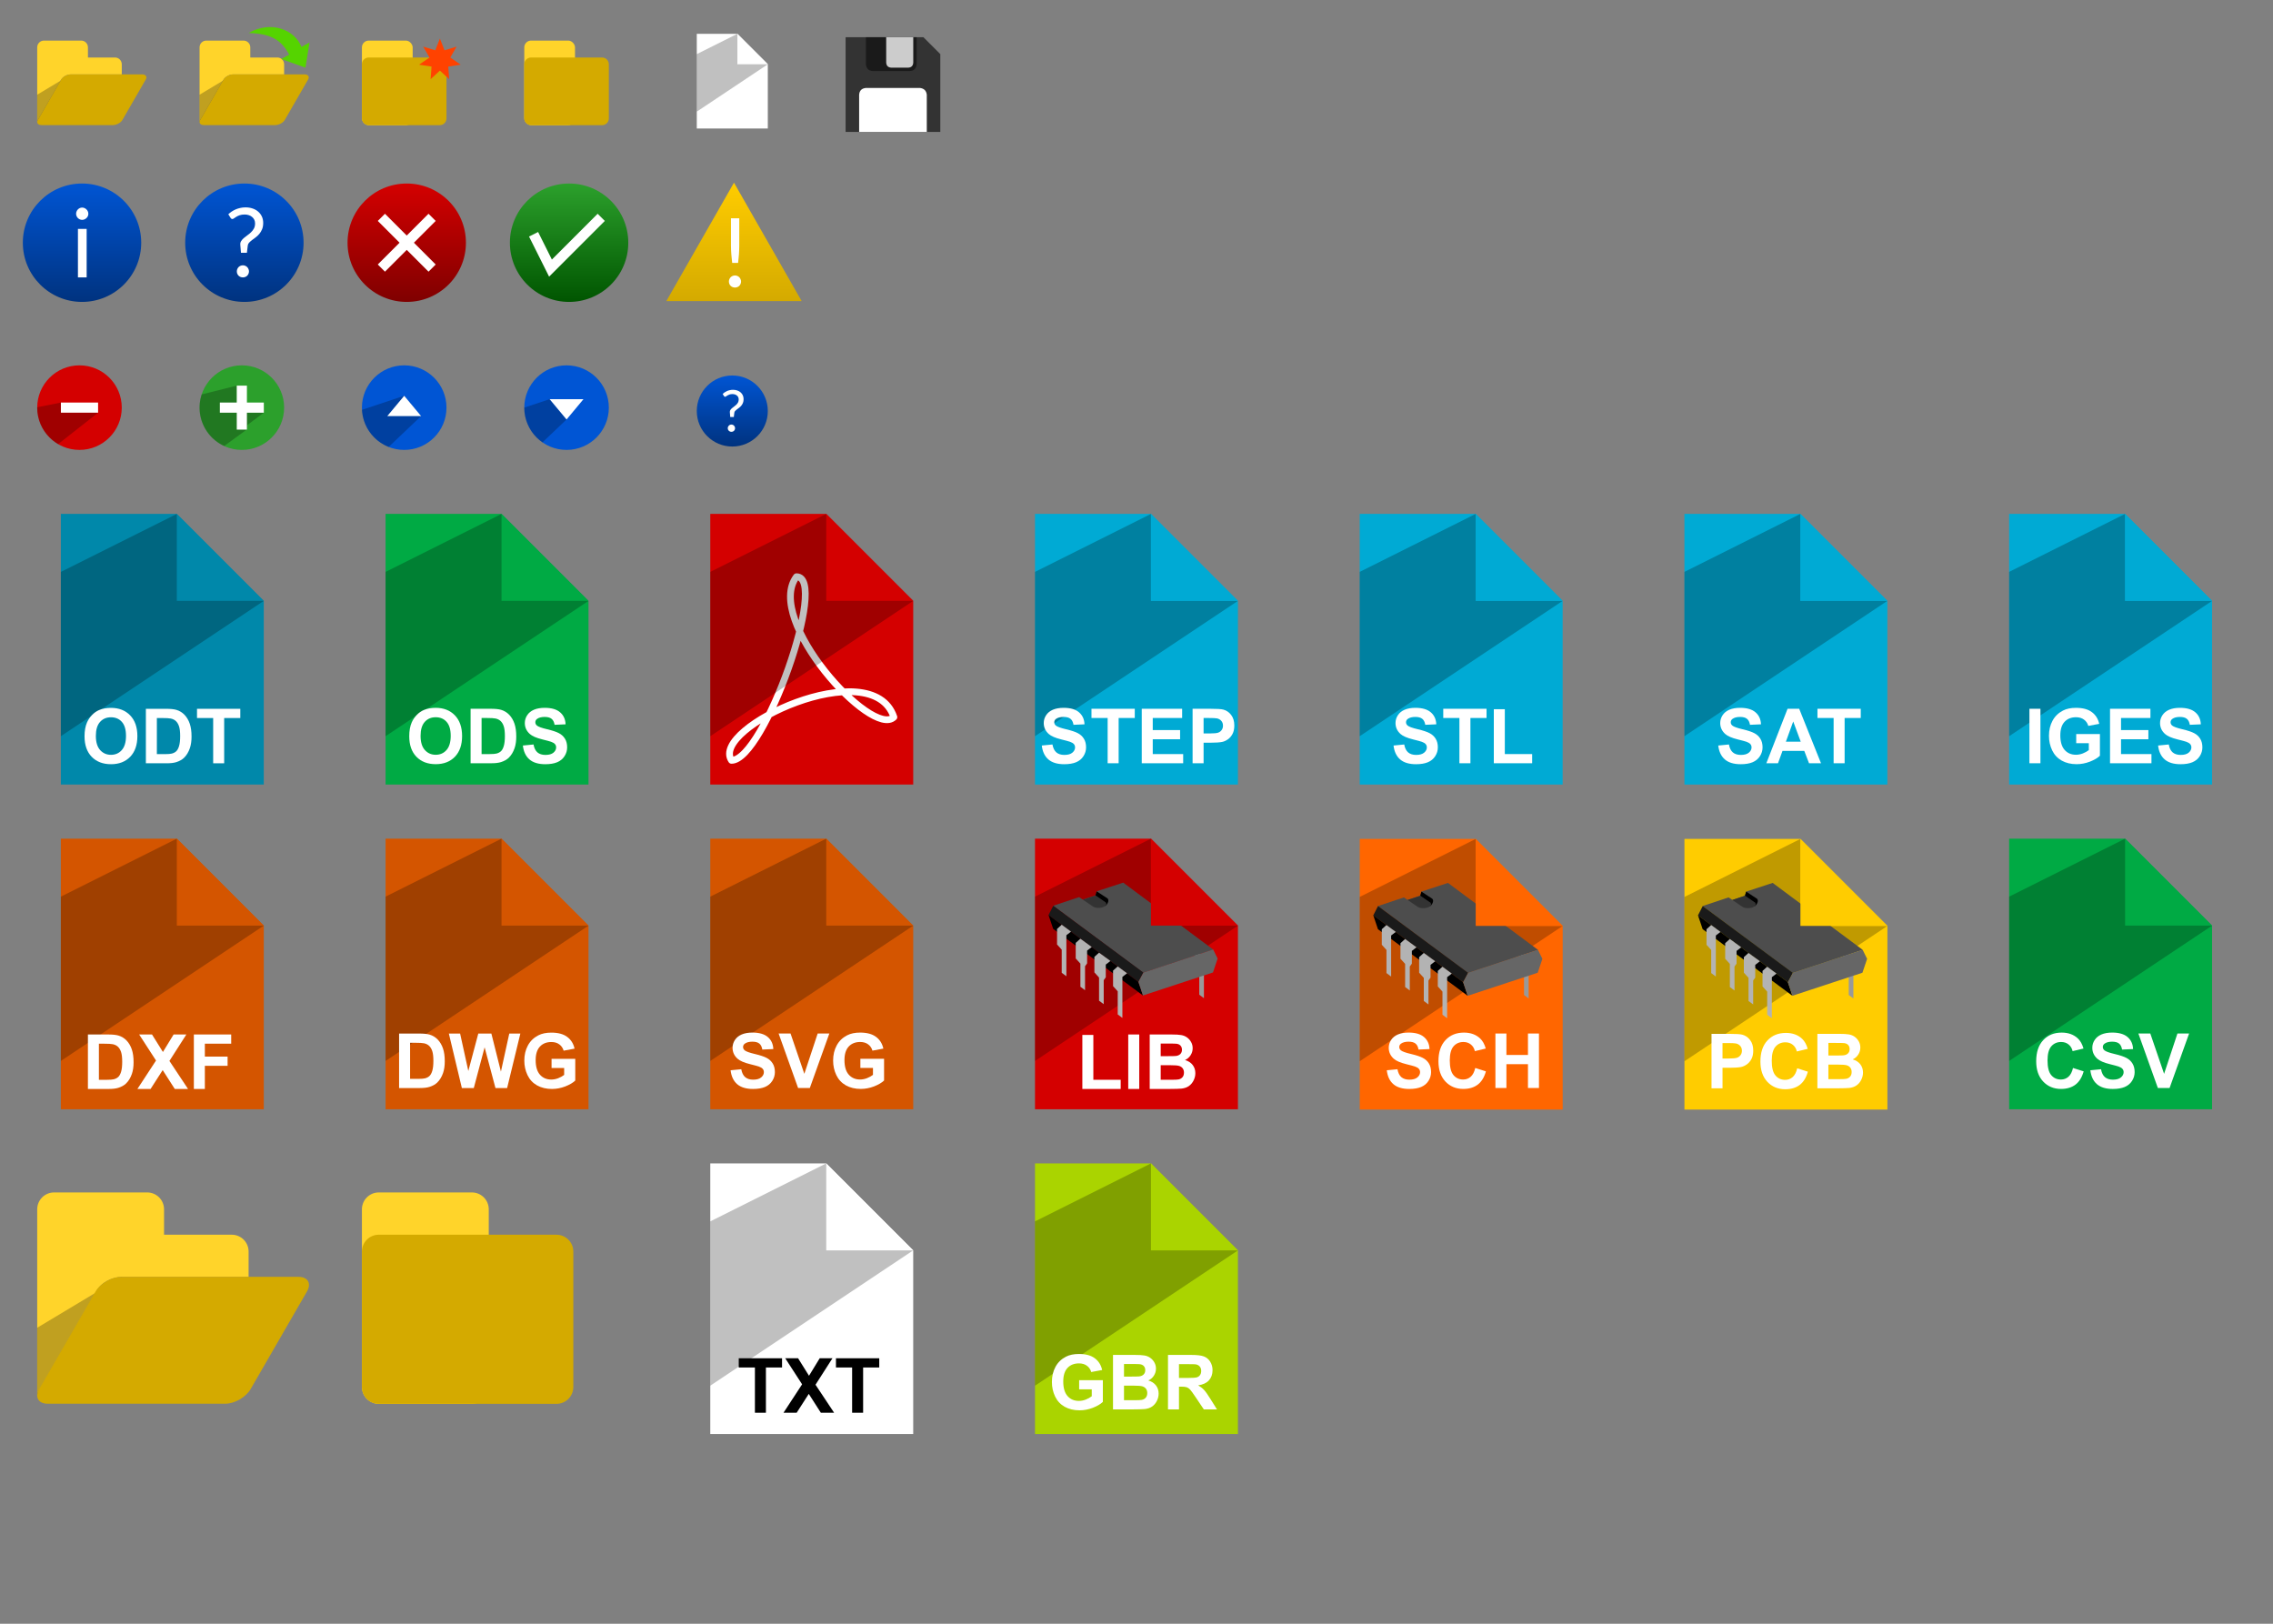 <?xml version="1.0" encoding="UTF-8" standalone="no"?>
<!-- Created with Inkscape (http://www.inkscape.org/) -->

<svg
   xmlns:dc="http://purl.org/dc/elements/1.1/"
   xmlns:cc="http://creativecommons.org/ns#"
   xmlns:rdf="http://www.w3.org/1999/02/22-rdf-syntax-ns#"
   xmlns:svg="http://www.w3.org/2000/svg"
   xmlns="http://www.w3.org/2000/svg"
   xmlns:xlink="http://www.w3.org/1999/xlink"
   xmlns:sodipodi="http://sodipodi.sourceforge.net/DTD/sodipodi-0.dtd"
   xmlns:inkscape="http://www.inkscape.org/namespaces/inkscape"
   width="672"
   height="480"
   viewBox="0 0 672 480"
   id="svg2"
   version="1.1"
   inkscape:version="0.91 r13725"
   sodipodi:docname="folder_open.svg">
  <rect x="0" y="0" width="672" height="480" fill="#808080" stroke="none"/>
  <defs
     id="defs4">
    <linearGradient
       inkscape:collect="always"
       id="linearGradient5660">
      <stop
         style="stop-color:#ffcc00;stop-opacity:1"
         offset="0"
         id="stop5662" />
      <stop
         style="stop-color:#d4aa00;stop-opacity:1"
         offset="1"
         id="stop5664" />
    </linearGradient>
    <linearGradient
       inkscape:collect="always"
       id="linearGradient5632">
      <stop
         style="stop-color:#2ca02c;stop-opacity:1;"
         offset="0"
         id="stop5634" />
      <stop
         style="stop-color:#005500;stop-opacity:1"
         offset="1"
         id="stop5636" />
    </linearGradient>
    <linearGradient
       inkscape:collect="always"
       id="linearGradient5616">
      <stop
         style="stop-color:#d40000;stop-opacity:1;"
         offset="0"
         id="stop5618" />
      <stop
         style="stop-color:#800000;stop-opacity:1"
         offset="1"
         id="stop5620" />
    </linearGradient>
    <linearGradient
       inkscape:collect="always"
       id="linearGradient5600">
      <stop
         style="stop-color:#0055d4;stop-opacity:1;"
         offset="0"
         id="stop5602" />
      <stop
         style="stop-color:#003380;stop-opacity:1"
         offset="1"
         id="stop5604" />
    </linearGradient>
    <linearGradient
       inkscape:collect="always"
       xlink:href="#linearGradient5600"
       id="linearGradient5606"
       x1="24.125"
       y1="626.362"
       x2="24.125"
       y2="661.362"
       gradientUnits="userSpaceOnUse" />
    <linearGradient
       inkscape:collect="always"
       xlink:href="#linearGradient5616"
       id="linearGradient5622"
       x1="72.25"
       y1="626.612"
       x2="72.25"
       y2="661.362"
       gradientUnits="userSpaceOnUse" />
    <linearGradient
       inkscape:collect="always"
       xlink:href="#linearGradient5632"
       id="linearGradient5638"
       x1="120.5"
       y1="626.612"
       x2="120.5"
       y2="661.612"
       gradientUnits="userSpaceOnUse" />
    <linearGradient
       inkscape:collect="always"
       xlink:href="#linearGradient5660"
       id="linearGradient5666"
       x1="168.5"
       y1="627.833"
       x2="168.5"
       y2="661.333"
       gradientUnits="userSpaceOnUse"
       gradientTransform="matrix(1.045,0,0,1.043,-6.907,-28.398)" />
    <linearGradient
       inkscape:collect="always"
       xlink:href="#linearGradient5600"
       id="linearGradient5705"
       gradientUnits="userSpaceOnUse"
       x1="24.125"
       y1="626.362"
       x2="24.125"
       y2="661.362" />
    <linearGradient
       inkscape:collect="always"
       xlink:href="#linearGradient5600"
       id="linearGradient5196"
       gradientUnits="userSpaceOnUse"
       x1="24.125"
       y1="626.362"
       x2="24.125"
       y2="661.362" />
  </defs>
  <sodipodi:namedview
     id="base"
     pagecolor="#ffffff"
     bordercolor="#000000"
     borderopacity="1"
     inkscape:pageopacity="0"
     inkscape:pageshadow="2"
     inkscape:zoom="1"
     inkscape:cx="304.99254"
     inkscape:cy="241.48968"
     inkscape:document-units="px"
     inkscape:current-layer="layer1"
     showgrid="true"
     units="px"
     inkscape:window-width="1366"
     inkscape:window-height="705"
     inkscape:window-x="-8"
     inkscape:window-y="-8"
     inkscape:window-maximized="1"
     showguides="false">
    <inkscape:grid
       type="xygrid"
       id="grid4136" />
    <inkscape:grid
       type="xygrid"
       id="grid4138"
       color="#ff3f3f"
       opacity="0.498"
       empcolor="#ff3f3f"
       empopacity="0.498"
       spacingx="48"
       spacingy="48" />
  </sodipodi:namedview>
  <g
     inkscape:label="Camada 1"
     inkscape:groupmode="layer"
     id="layer1"
     transform="translate(0,-572.362)">
    <g
       id="g4230"
       transform="translate(2,0)">
      <path
         style="opacity:1;fill:#ffd42a;fill-opacity:1;stroke:none;stroke-width:4;stroke-linecap:butt;stroke-linejoin:round;stroke-miterlimit:4;stroke-dasharray:none;stroke-dashoffset:0;stroke-opacity:1"
         d="m 11,584.362 c -1.108,0 -2,0.892 -2,2 l 0,5 0,17.078 c 0.004,-0.181 0.063,-0.38 0.184,-0.59 l 6.914,-11.977 c 0.484,-0.838 1.765,-1.512 2.873,-1.512 l 15.029,0 0,-3 c 0,-1.108 -0.892,-2 -2,-2 l -8,0 0,-3 c 0,-1.108 -0.892,-2 -2,-2 z m 23,23.746 z"
         id="path4331"
         inkscape:connector-curvature="0"
         sodipodi:nodetypes="ssccccscsscssscc" />
      <path
         style="fill:#000000;fill-opacity:0.247;fill-rule:evenodd;stroke:none;stroke-width:1px;stroke-linecap:butt;stroke-linejoin:miter;stroke-opacity:1"
         d="m 19,594.362 -10,14 0,-8 z"
         id="path4341"
         inkscape:connector-curvature="0"
         sodipodi:nodetypes="cccc" />
      <path
         transform="matrix(1,0,-0.5,0.866,0,0)"
         style="opacity:1;fill:#d4aa00;fill-opacity:1;stroke:none;stroke-width:4;stroke-linecap:butt;stroke-linejoin:round;stroke-miterlimit:4;stroke-dasharray:none;stroke-dashoffset:0;stroke-opacity:1"
         d="m 362.126,686.31 21,0 c 1.108,0 2,0.779 2,1.746 l 0,13.829 c 0,0.967 -0.892,1.746 -2,1.746 l -21,0 c -1.108,0 -2,-0.779 -2,-1.746 l 0,-13.829 c 0,-0.967 0.892,-1.746 2,-1.746 z"
         id="rect4327" />
    </g>
    <g
       id="g4238"
       transform="translate(144,-1.46e-5)">
      <path
         sodipodi:nodetypes="cccccc"
         inkscape:connector-curvature="0"
         id="path4167"
         d="m 62,582.362 12,0 9,9 0,19 -21,0 z"
         style="fill:#ffffff;fill-rule:evenodd;stroke:none;stroke-width:1px;stroke-linecap:butt;stroke-linejoin:miter;stroke-opacity:1" />
      <path
         sodipodi:nodetypes="cccc"
         inkscape:connector-curvature="0"
         id="path4169"
         d="m 74,582.362 0,9 9,0 z"
         style="fill:#ffffff;fill-rule:evenodd;stroke:none;stroke-width:1px;stroke-linecap:butt;stroke-linejoin:miter;stroke-opacity:1" />
      <path
         style="fill:#000000;fill-opacity:0.247;fill-rule:evenodd;stroke:none;stroke-width:1px;stroke-linecap:butt;stroke-linejoin:miter;stroke-opacity:1"
         d="m 74,582.362 -12,6 0,17 21,-14 -9,0 z"
         id="path4343"
         inkscape:connector-curvature="0"
         sodipodi:nodetypes="cccccc" />
    </g>
    <g
       id="g4299"
       transform="translate(144,0)">
      <path
         sodipodi:nodetypes="cccccc"
         inkscape:connector-curvature="0"
         id="path4263"
         d="m 106,583.362 0,28 28,0 0,-23 -5,-5 z"
         style="fill:#333333;fill-rule:evenodd;stroke:none;stroke-width:1;stroke-linecap:butt;stroke-linejoin:miter;stroke-miterlimit:4;stroke-dasharray:none;stroke-opacity:1" />
      <path
         sodipodi:nodetypes="ccccccc"
         inkscape:connector-curvature="0"
         id="path4265"
         d="m 112,583.362 0,8 c 0.139,1.089 0.617,1.906 2,2 l 11,0 c 1.226,-0.083 1.9,-0.749 2,-2 l 0,-8 z"
         style="fill:#1a1a1a;fill-rule:evenodd;stroke:none;stroke-width:1px;stroke-linecap:butt;stroke-linejoin:miter;stroke-opacity:1" />
      <path
         sodipodi:nodetypes="ccccccc"
         inkscape:connector-curvature="0"
         id="path4269"
         d="m 126,583.362 0,7.5 c -0.053,0.926 -0.53,1.449 -1.5,1.5 l -5,0 c -0.914,-0.057 -1.44,-0.53 -1.5,-1.5 l 0,-7.5 z"
         style="fill:#cccccc;fill-rule:evenodd;stroke:none;stroke-width:1px;stroke-linecap:butt;stroke-linejoin:miter;stroke-opacity:1" />
      <path
         sodipodi:nodetypes="ccccccc"
         inkscape:connector-curvature="0"
         id="path4271"
         d="m 110,611.362 0,-11 c 0.097,-1.281 0.821,-1.885 2,-2 l 16,0 c 1.153,0.154 1.848,0.763 2,2 l 0,11 z"
         style="fill:#ffffff;fill-rule:evenodd;stroke:none;stroke-width:1px;stroke-linecap:butt;stroke-linejoin:miter;stroke-opacity:1" />
    </g>
    <g
       id="g5648"
       transform="translate(48,0)">
      <circle
         cy="644.112"
         cx="120.25"
         id="circle4442-3"
         style="opacity:1;fill:url(#linearGradient5638);fill-opacity:1;stroke:none;stroke-width:1;stroke-linecap:butt;stroke-linejoin:miter;stroke-miterlimit:4;stroke-dasharray:none;stroke-dashoffset:0;stroke-opacity:1"
         r="17.5" />
      <path
         sodipodi:nodetypes="ccccccc"
         inkscape:connector-curvature="0"
         id="path4452"
         d="m 128.689,635.551 -13.529,13.529 -4.068,-8.139 -2.684,1.342 5.932,11.861 16.471,-16.473 z"
         style="color:#000000;font-style:normal;font-variant:normal;font-weight:normal;font-stretch:normal;font-size:medium;line-height:normal;font-family:sans-serif;text-indent:0;text-align:start;text-decoration:none;text-decoration-line:none;text-decoration-style:solid;text-decoration-color:#000000;letter-spacing:normal;word-spacing:normal;text-transform:none;direction:ltr;block-progression:tb;writing-mode:lr-tb;baseline-shift:baseline;text-anchor:start;white-space:normal;clip-rule:nonzero;display:inline;overflow:visible;visibility:visible;opacity:1;isolation:auto;mix-blend-mode:normal;color-interpolation:sRGB;color-interpolation-filters:linearRGB;solid-color:#000000;solid-opacity:1;fill:#ffffff;fill-opacity:1;fill-rule:evenodd;stroke:none;stroke-width:3;stroke-linecap:butt;stroke-linejoin:miter;stroke-miterlimit:4;stroke-dasharray:none;stroke-dashoffset:0;stroke-opacity:1;color-rendering:auto;image-rendering:auto;shape-rendering:auto;text-rendering:auto;enable-background:accumulate" />
    </g>
    <g
       id="g5644"
       transform="translate(48,0)">
      <circle
         style="opacity:1;fill:url(#linearGradient5622);fill-opacity:1;stroke:none;stroke-width:1;stroke-linecap:butt;stroke-linejoin:miter;stroke-miterlimit:4;stroke-dasharray:none;stroke-dashoffset:0;stroke-opacity:1"
         id="circle4440"
         r="17.5"
         cy="644.112"
         cx="72.25" />
      <path
         inkscape:connector-curvature="0"
         id="path4448"
         d="m 65.811,635.552 -2.121,2.121 6.439,6.439 -6.439,6.439 2.121,2.121 6.439,-6.439 6.439,6.439 2.121,-2.121 -6.439,-6.439 6.439,-6.439 -2.121,-2.121 -6.439,6.439 -6.439,-6.439 z"
         style="color:#000000;font-style:normal;font-variant:normal;font-weight:normal;font-stretch:normal;font-size:medium;line-height:normal;font-family:sans-serif;text-indent:0;text-align:start;text-decoration:none;text-decoration-line:none;text-decoration-style:solid;text-decoration-color:#000000;letter-spacing:normal;word-spacing:normal;text-transform:none;direction:ltr;block-progression:tb;writing-mode:lr-tb;baseline-shift:baseline;text-anchor:start;white-space:normal;clip-rule:nonzero;display:inline;overflow:visible;visibility:visible;opacity:1;isolation:auto;mix-blend-mode:normal;color-interpolation:sRGB;color-interpolation-filters:linearRGB;solid-color:#000000;solid-opacity:1;fill:#ffffff;fill-opacity:1;fill-rule:evenodd;stroke:none;stroke-width:3;stroke-linecap:butt;stroke-linejoin:miter;stroke-miterlimit:4;stroke-dasharray:none;stroke-dashoffset:0;stroke-opacity:1;color-rendering:auto;image-rendering:auto;shape-rendering:auto;text-rendering:auto;enable-background:accumulate" />
    </g>
    <g
       id="g4894">
      <circle
         r="17.5"
         cy="644.112"
         cx="24.25"
         id="path4438"
         style="opacity:1;fill:url(#linearGradient5606);fill-opacity:1;stroke:none;stroke-width:1;stroke-linecap:butt;stroke-linejoin:miter;stroke-miterlimit:4;stroke-dasharray:none;stroke-dashoffset:0;stroke-opacity:1" />
      <g
         style="font-style:normal;font-variant:normal;font-weight:normal;font-stretch:normal;font-size:30px;line-height:125%;font-family:'Adobe Caslon Pro';-inkscape-font-specification:'Adobe Caslon Pro';letter-spacing:0px;word-spacing:0px;fill:#ffffff;fill-opacity:1;stroke:none;stroke-width:1px;stroke-linecap:butt;stroke-linejoin:miter;stroke-opacity:1"
         id="text5707">
        <path
           d="m 22.5,654.362 0,0 z m 3.12,-14.326 0,14.326 -2.578,0 0,-14.326 2.578,0 z m 0.498,-4.482 q 0,0.366 -0.146,0.703 -0.146,0.322 -0.41,0.571 -0.249,0.234 -0.586,0.381 -0.322,0.146 -0.688,0.146 -0.366,0 -0.688,-0.146 -0.322,-0.146 -0.571,-0.381 -0.234,-0.249 -0.381,-0.571 Q 22.5,635.92 22.5,635.554 q 0,-0.381 0.146,-0.703 0.146,-0.337 0.381,-0.586 0.249,-0.249 0.571,-0.396 0.322,-0.146 0.688,-0.146 0.366,0 0.688,0.146 0.337,0.146 0.586,0.396 0.264,0.249 0.41,0.586 0.146,0.322 0.146,0.703 z"
           style="font-style:normal;font-variant:normal;font-weight:normal;font-stretch:normal;font-family:Carlito;-inkscape-font-specification:Carlito"
           id="path4380" />
      </g>
    </g>
    <g
       id="g4910"
       transform="translate(48,0)">
      <path
         sodipodi:nodetypes="cccc"
         inkscape:connector-curvature="0"
         id="path4524"
         d="m 149,661.362 40,0 -20,-35 z"
         style="fill:url(#linearGradient5666);fill-opacity:1;fill-rule:evenodd;stroke:none;stroke-width:2;stroke-linecap:butt;stroke-linejoin:round;stroke-miterlimit:4;stroke-dasharray:none;stroke-opacity:1" />
      <g
         style="font-style:normal;font-variant:normal;font-weight:normal;font-stretch:normal;font-size:30px;line-height:125%;font-family:'Adobe Caslon Pro';-inkscape-font-specification:'Adobe Caslon Pro';letter-spacing:0px;word-spacing:0px;fill:#ffffff;fill-opacity:1;stroke:none;stroke-width:1px;stroke-linecap:butt;stroke-linejoin:miter;stroke-opacity:1"
         id="text5707-3-1"
         transform="translate(1,0)">
        <path
           d="m 169.562,636.898 0,8.086 q 0,0.645 -0.029,1.245 -0.015,0.601 -0.059,1.216 -0.044,0.615 -0.117,1.26 -0.059,0.645 -0.146,1.377 l -1.743,0 q -0.073,-0.732 -0.146,-1.377 -0.059,-0.645 -0.117,-1.26 -0.044,-0.615 -0.073,-1.216 -0.029,-0.601 -0.029,-1.245 l 0,-8.086 2.461,0 z M 166.5,655.59 q 0,-0.366 0.132,-0.688 0.146,-0.337 0.381,-0.586 0.249,-0.249 0.571,-0.381 0.337,-0.146 0.718,-0.146 0.366,0 0.688,0.146 0.337,0.132 0.571,0.381 0.249,0.249 0.381,0.586 0.146,0.322 0.146,0.688 0,0.381 -0.146,0.703 -0.132,0.322 -0.381,0.571 -0.234,0.234 -0.571,0.366 -0.322,0.132 -0.688,0.132 -0.381,0 -0.718,-0.132 -0.322,-0.132 -0.571,-0.366 -0.234,-0.249 -0.381,-0.571 Q 166.5,655.971 166.5,655.59 Z"
           style="font-style:normal;font-variant:normal;font-weight:normal;font-stretch:normal;font-family:Carlito;-inkscape-font-specification:Carlito"
           id="path4388"
           inkscape:connector-curvature="0" />
      </g>
    </g>
    <g
       id="g4552"
       transform="translate(98,0)">
      <rect
         ry="2"
         rx="2"
         y="584.362"
         x="57"
         height="25"
         width="15"
         id="rect4543"
         style="opacity:1;fill:#ffd42a;fill-opacity:1;stroke:none;stroke-width:2;stroke-linecap:butt;stroke-linejoin:round;stroke-miterlimit:4;stroke-dasharray:none;stroke-dashoffset:0;stroke-opacity:0.247" />
      <path
         style="opacity:1;fill:#d4aa00;fill-opacity:1;stroke:none;stroke-width:2;stroke-linecap:butt;stroke-linejoin:round;stroke-miterlimit:4;stroke-dasharray:none;stroke-dashoffset:0;stroke-opacity:0.247"
         d="m 59,589.362 21,0 c 1.108,0 2,0.892 2,2 l 0,16 c 0,1.108 -0.892,2 -2,2 l -21,0 c -1.108,0 -2,-0.892 -2,-2 l 0,-16 c 0,-1.108 0.892,-2 2,-2 z"
         id="rect4545" />
    </g>
    <g
       transform="translate(50,0)"
       id="g4556">
      <path
         sodipodi:nodetypes="ssccccscsscssscc"
         inkscape:connector-curvature="0"
         id="path4558"
         d="m 11,584.362 c -1.108,0 -2,0.892 -2,2 l 0,5 0,17.078 c 0.004,-0.181 0.063,-0.38 0.184,-0.59 l 6.914,-11.977 c 0.484,-0.838 1.765,-1.512 2.873,-1.512 l 15.029,0 0,-3 c 0,-1.108 -0.892,-2 -2,-2 l -8,0 0,-3 c 0,-1.108 -0.892,-2 -2,-2 z m 23,23.746 z"
         style="opacity:1;fill:#ffd42a;fill-opacity:1;stroke:none;stroke-width:4;stroke-linecap:butt;stroke-linejoin:round;stroke-miterlimit:4;stroke-dasharray:none;stroke-dashoffset:0;stroke-opacity:1" />
      <path
         sodipodi:nodetypes="cccc"
         inkscape:connector-curvature="0"
         id="path4560"
         d="m 19,594.362 -10,14 0,-8 z"
         style="fill:#000000;fill-opacity:0.247;fill-rule:evenodd;stroke:none;stroke-width:1px;stroke-linecap:butt;stroke-linejoin:miter;stroke-opacity:1" />
      <path
         transform="matrix(1,0,-0.5,0.866,0,0)"
         style="opacity:1;fill:#d4aa00;fill-opacity:1;stroke:none;stroke-width:4;stroke-linecap:butt;stroke-linejoin:round;stroke-miterlimit:4;stroke-dasharray:none;stroke-dashoffset:0;stroke-opacity:1"
         d="m 362.126,686.31 21,0 c 1.108,0 2,0.779 2,1.746 l 0,13.829 c 0,0.967 -0.892,1.746 -2,1.746 l -21,0 c -1.108,0 -2,-0.779 -2,-1.746 l 0,-13.829 c 0,-0.967 0.892,-1.746 2,-1.746 z"
         id="rect4562" />
      <path
         style="fill:#55d400;fill-rule:evenodd;stroke:none;stroke-width:1px;stroke-linecap:butt;stroke-linejoin:miter;stroke-opacity:1"
         d="m 23.5,582.118 c 6.75,0.168 9.75,2.183 12,6.403 l -2.4,1.28 7.2,2.561 1.2,-7.416 -2.4,1.28 C 37.25,581.278 30.25,578.255 23.5,582.118 Z"
         id="path4566"
         inkscape:connector-curvature="0"
         sodipodi:nodetypes="ccccccc" />
    </g>
    <g
       transform="translate(50,0)"
       id="g4585">
      <rect
         style="opacity:1;fill:#ffd42a;fill-opacity:1;stroke:none;stroke-width:2;stroke-linecap:butt;stroke-linejoin:round;stroke-miterlimit:4;stroke-dasharray:none;stroke-dashoffset:0;stroke-opacity:0.247"
         id="rect4587"
         width="15"
         height="25"
         x="57"
         y="584.362"
         rx="2"
         ry="2" />
      <path
         style="opacity:1;fill:#d4aa00;fill-opacity:1;stroke:none;stroke-width:2;stroke-linecap:butt;stroke-linejoin:round;stroke-miterlimit:4;stroke-dasharray:none;stroke-dashoffset:0;stroke-opacity:0.247"
         d="m 59,589.362 21,0 c 1.108,0 2,0.892 2,2 l 0,16 c 0,1.108 -0.892,2 -2,2 l -21,0 c -1.108,0 -2,-0.892 -2,-2 l 0,-16 c 0,-1.108 0.892,-2 2,-2 z"
         id="rect4589" />
    </g>
    <path
       style="opacity:1;fill:#ff4200;fill-opacity:1;stroke:none;stroke-width:1.5;stroke-linecap:butt;stroke-linejoin:round;stroke-miterlimit:4;stroke-dasharray:none;stroke-dashoffset:0;stroke-opacity:0.247"
       inkscape:transform-center-y="-0.31257033"
       d="m 130.054,583.762 1.369,3.469 3.566,-1.092 -1.858,3.233 3.077,2.107 -3.687,0.563 0.271,3.72 -2.739,-2.531 -2.739,2.531 0.271,-3.72 -3.687,-0.563 3.077,-2.107 -1.858,-3.233 3.566,1.092 z"
       id="path4608"
       inkscape:connector-curvature="0" />
    <g
       id="g4619"
       transform="translate(-194,48.5)">
      <circle
         r="12.5"
         cy="644.362"
         cx="217.5"
         id="path4615"
         style="opacity:1;fill:#d40000;fill-opacity:1;stroke:none;stroke-width:2;stroke-linecap:butt;stroke-linejoin:round;stroke-miterlimit:4;stroke-dasharray:none;stroke-dashoffset:0;stroke-opacity:1" />
      <path
         inkscape:connector-curvature="0"
         id="path4617"
         d="m 212,644.362 11,0"
         style="fill:none;fill-rule:evenodd;stroke:#ffffff;stroke-width:3;stroke-linecap:butt;stroke-linejoin:miter;stroke-miterlimit:4;stroke-dasharray:none;stroke-opacity:1" />
      <path
         style="fill:#000000;fill-opacity:0.247;fill-rule:evenodd;stroke:none;stroke-width:1px;stroke-linecap:butt;stroke-linejoin:miter;stroke-opacity:1"
         d="m 212,642.862 -6.994,1.398 a 12.5,12.5 0 0 0 -0.006,0.102 12.5,12.5 0 0 0 6.193,10.777 L 223,645.862 l -11,0 0,-3 z"
         id="path4648"
         inkscape:connector-curvature="0" />
    </g>
    <g
       transform="translate(-146,48.5)"
       id="g4623">
      <circle
         style="opacity:1;fill:#2ca02c;fill-opacity:1;stroke:none;stroke-width:2;stroke-linecap:butt;stroke-linejoin:round;stroke-miterlimit:4;stroke-dasharray:none;stroke-dashoffset:0;stroke-opacity:1"
         id="circle4625"
         cx="217.5"
         cy="644.362"
         r="12.5" />
      <path
         style="fill:#000000;fill-opacity:0.247;fill-rule:evenodd;stroke:none;stroke-width:1px;stroke-linecap:butt;stroke-linejoin:miter;stroke-opacity:1"
         d="m 216,637.862 -10.363,2.59 A 12.5,12.5 0 0 0 205,644.362 a 12.5,12.5 0 0 0 7.281,11.344 l 6.715,-4.883 -0.014,-1.215 5.018,-3.746 -8,0 0,-8 z"
         id="path4644"
         inkscape:connector-curvature="0" />
      <path
         style="color:#000000;font-style:normal;font-variant:normal;font-weight:normal;font-stretch:normal;font-size:medium;line-height:normal;font-family:sans-serif;text-indent:0;text-align:start;text-decoration:none;text-decoration-line:none;text-decoration-style:solid;text-decoration-color:#000000;letter-spacing:normal;word-spacing:normal;text-transform:none;direction:ltr;block-progression:tb;writing-mode:lr-tb;baseline-shift:baseline;text-anchor:start;white-space:normal;clip-rule:nonzero;display:inline;overflow:visible;visibility:visible;opacity:1;isolation:auto;mix-blend-mode:normal;color-interpolation:sRGB;color-interpolation-filters:linearRGB;solid-color:#000000;solid-opacity:1;fill:#ffffff;fill-opacity:1;fill-rule:evenodd;stroke:none;stroke-width:3;stroke-linecap:butt;stroke-linejoin:miter;stroke-miterlimit:4;stroke-dasharray:none;stroke-dashoffset:0;stroke-opacity:1;color-rendering:auto;image-rendering:auto;shape-rendering:auto;text-rendering:auto;enable-background:accumulate"
         d="m 262,66 0,5 -5,0 0,3 5,0 0,5 3,0 0,-5 5,0 0,-3 -5,0 0,-5 -3,0 z"
         transform="translate(-46,571.862)"
         id="path4627"
         inkscape:connector-curvature="0" />
    </g>
    <g
       transform="matrix(2.857,0,0,2.857,-159.143,-939.53)"
       id="g4653">
      <path
         style="fill:#0088aa;fill-rule:evenodd;stroke:none;stroke-width:1px;stroke-linecap:butt;stroke-linejoin:miter;stroke-opacity:1"
         d="m 62,582.362 12,0 9,9 0,19 -21,0 z"
         id="path4655"
         inkscape:connector-curvature="0"
         sodipodi:nodetypes="cccccc" />
      <path
         style="fill:#0088aa;fill-rule:evenodd;stroke:none;stroke-width:1px;stroke-linecap:butt;stroke-linejoin:miter;stroke-opacity:1"
         d="m 74,582.362 0,9 9,0 z"
         id="path4657"
         inkscape:connector-curvature="0"
         sodipodi:nodetypes="cccc" />
      <path
         sodipodi:nodetypes="cccccc"
         inkscape:connector-curvature="0"
         id="path4659"
         d="m 74,582.362 -12,6 0,17 21,-14 -9,0 z"
         style="fill:#000000;fill-opacity:0.247;fill-rule:evenodd;stroke:none;stroke-width:1px;stroke-linecap:butt;stroke-linejoin:miter;stroke-opacity:1" />
      <g
         style="font-style:normal;font-variant:normal;font-weight:bold;font-stretch:normal;font-size:7.875px;line-height:125%;font-family:Arial;-inkscape-font-specification:'Arial Bold';letter-spacing:0px;word-spacing:0px;fill:#ffffff;fill-opacity:1;stroke:none;stroke-width:1px;stroke-linecap:butt;stroke-linejoin:miter;stroke-opacity:1"
         id="text5157-4">
        <path
           d="m 64.45,605.382 q 0,-0.861 0.258,-1.446 0.192,-0.431 0.523,-0.773 0.335,-0.342 0.731,-0.508 0.527,-0.223 1.215,-0.223 1.246,0 1.992,0.773 0.75,0.773 0.75,2.149 0,1.365 -0.742,2.138 -0.742,0.769 -1.984,0.769 -1.257,0 -2,-0.765 -0.742,-0.769 -0.742,-2.115 z m 1.173,-0.038 q 0,0.957 0.442,1.453 0.442,0.492 1.123,0.492 0.681,0 1.115,-0.488 0.438,-0.492 0.438,-1.473 0,-0.969 -0.427,-1.446 -0.423,-0.477 -1.127,-0.477 -0.704,0 -1.134,0.484 -0.431,0.481 -0.431,1.453 z"
           id="path5748"
           inkscape:connector-curvature="0" />
        <path
           d="m 70.798,602.529 2.08,0 q 0.704,0 1.073,0.108 0.496,0.146 0.85,0.519 0.354,0.373 0.538,0.915 0.185,0.538 0.185,1.33 0,0.696 -0.173,1.2 -0.211,0.615 -0.604,0.996 -0.296,0.288 -0.8,0.45 -0.377,0.119 -1.007,0.119 l -2.142,0 0,-5.637 z m 1.138,0.954 0,3.734 0.85,0 q 0.477,0 0.688,-0.054 0.277,-0.069 0.458,-0.235 0.185,-0.165 0.3,-0.542 0.115,-0.381 0.115,-1.034 0,-0.654 -0.115,-1.004 -0.115,-0.35 -0.323,-0.546 -0.208,-0.196 -0.527,-0.265 -0.238,-0.054 -0.934,-0.054 l -0.511,0 z"
           id="path5750"
           inkscape:connector-curvature="0" />
        <path
           d="m 77.762,608.166 0,-4.683 -1.673,0 0,-0.954 4.48,0 0,0.954 -1.669,0 0,4.683 -1.138,0 z"
           id="path5752"
           inkscape:connector-curvature="0" />
      </g>
    </g>
    <g
       id="g4661"
       transform="matrix(2.857,0,0,2.857,-63.143,-939.53)">
      <path
         sodipodi:nodetypes="cccccc"
         inkscape:connector-curvature="0"
         id="path4663"
         d="m 62,582.362 12,0 9,9 0,19 -21,0 z"
         style="fill:#00aa44;fill-rule:evenodd;stroke:none;stroke-width:1px;stroke-linecap:butt;stroke-linejoin:miter;stroke-opacity:1" />
      <path
         sodipodi:nodetypes="cccc"
         inkscape:connector-curvature="0"
         id="path4665"
         d="m 74,582.362 0,9 9,0 z"
         style="fill:#00aa44;fill-rule:evenodd;stroke:none;stroke-width:1px;stroke-linecap:butt;stroke-linejoin:miter;stroke-opacity:1" />
      <path
         style="fill:#000000;fill-opacity:0.247;fill-rule:evenodd;stroke:none;stroke-width:1px;stroke-linecap:butt;stroke-linejoin:miter;stroke-opacity:1"
         d="m 74,582.362 -12,6 0,17 21,-14 -9,0 z"
         id="path4667"
         inkscape:connector-curvature="0"
         sodipodi:nodetypes="cccccc" />
      <g
         style="font-style:normal;font-variant:normal;font-weight:bold;font-stretch:normal;font-size:7.875px;line-height:125%;font-family:Arial;-inkscape-font-specification:'Arial Bold';letter-spacing:0px;word-spacing:0px;fill:#ffffff;fill-opacity:1;stroke:none;stroke-width:1px;stroke-linecap:butt;stroke-linejoin:miter;stroke-opacity:1"
         id="text5157">
        <path
           d="m 64.45,605.378 q 0,-0.861 0.258,-1.446 0.192,-0.431 0.523,-0.773 0.335,-0.342 0.731,-0.508 0.527,-0.223 1.215,-0.223 1.246,0 1.992,0.773 0.75,0.773 0.75,2.149 0,1.365 -0.742,2.138 -0.742,0.769 -1.984,0.769 -1.257,0 -2,-0.765 -0.742,-0.769 -0.742,-2.115 z m 1.173,-0.038 q 0,0.957 0.442,1.453 0.442,0.492 1.123,0.492 0.681,0 1.115,-0.488 0.438,-0.492 0.438,-1.473 0,-0.969 -0.427,-1.446 -0.423,-0.477 -1.127,-0.477 -0.704,0 -1.134,0.484 -0.431,0.481 -0.431,1.453 z"
           id="path5755"
           inkscape:connector-curvature="0" />
        <path
           d="m 70.798,602.525 2.08,0 q 0.704,0 1.073,0.108 0.496,0.146 0.85,0.519 0.354,0.373 0.538,0.915 0.185,0.538 0.185,1.33 0,0.696 -0.173,1.2 -0.211,0.615 -0.604,0.996 -0.296,0.288 -0.8,0.45 -0.377,0.119 -1.007,0.119 l -2.142,0 0,-5.637 z m 1.138,0.954 0,3.734 0.85,0 q 0.477,0 0.688,-0.054 0.277,-0.069 0.458,-0.235 0.185,-0.165 0.3,-0.542 0.115,-0.381 0.115,-1.034 0,-0.654 -0.115,-1.004 -0.115,-0.35 -0.323,-0.546 -0.208,-0.196 -0.527,-0.265 -0.238,-0.054 -0.934,-0.054 l -0.511,0 z"
           id="path5757"
           inkscape:connector-curvature="0" />
        <path
           d="m 76.205,606.328 1.107,-0.108 q 0.1,0.558 0.404,0.819 0.308,0.261 0.827,0.261 0.55,0 0.827,-0.231 0.281,-0.235 0.281,-0.546 0,-0.2 -0.119,-0.338 -0.115,-0.142 -0.408,-0.246 -0.2,-0.069 -0.911,-0.246 -0.915,-0.227 -1.284,-0.558 -0.519,-0.465 -0.519,-1.134 0,-0.431 0.242,-0.804 0.246,-0.377 0.704,-0.573 0.461,-0.196 1.111,-0.196 1.061,0 1.596,0.465 0.538,0.465 0.565,1.242 l -1.138,0.05 q -0.073,-0.435 -0.315,-0.623 -0.238,-0.192 -0.719,-0.192 -0.496,0 -0.777,0.204 -0.181,0.131 -0.181,0.35 0,0.2 0.169,0.342 0.215,0.181 1.046,0.377 0.831,0.196 1.227,0.408 0.4,0.208 0.623,0.573 0.227,0.361 0.227,0.896 0,0.484 -0.269,0.907 -0.269,0.423 -0.761,0.631 -0.492,0.204 -1.227,0.204 -1.069,0 -1.642,-0.492 -0.573,-0.496 -0.684,-1.442 z"
           id="path5759"
           inkscape:connector-curvature="0" />
      </g>
    </g>
    <g
       transform="matrix(2.857,0,0,2.857,32.857,-939.53)"
       id="g4743">
      <path
         style="fill:#d40000;fill-rule:evenodd;stroke:none;stroke-width:1px;stroke-linecap:butt;stroke-linejoin:miter;stroke-opacity:1"
         d="m 62,582.362 12,0 9,9 0,19 -21,0 z"
         id="path4745"
         inkscape:connector-curvature="0"
         sodipodi:nodetypes="cccccc" />
      <path
         style="fill:#d40000;fill-rule:evenodd;stroke:none;stroke-width:1px;stroke-linecap:butt;stroke-linejoin:miter;stroke-opacity:1"
         d="m 74,582.362 0,9 9,0 z"
         id="path4747"
         inkscape:connector-curvature="0"
         sodipodi:nodetypes="cccc" />
      <path
         style="fill:none;fill-rule:evenodd;stroke:#ffffff;stroke-width:0.7;stroke-linecap:butt;stroke-linejoin:round;stroke-miterlimit:4;stroke-dasharray:none;stroke-opacity:1"
         d="m 70.918,588.862 c -3.361,4.471 7.842,16.765 10.082,14.529 -2.241,-6.706 -19.044,1.118 -16.804,4.471 3.361,0 10.082,-19 6.722,-19 z"
         id="path4759"
         inkscape:connector-curvature="0"
         sodipodi:nodetypes="cccc" />
      <path
         sodipodi:nodetypes="cccccc"
         inkscape:connector-curvature="0"
         id="path4749"
         d="m 74,582.362 -12,6 0,17 21,-14 -9,0 z"
         style="fill:#000000;fill-opacity:0.247;fill-rule:evenodd;stroke:none;stroke-width:1px;stroke-linecap:butt;stroke-linejoin:miter;stroke-opacity:1" />
    </g>
    <g
       id="g4889"
       transform="translate(-192,48)">
      <circle
         r="12.5"
         cy="644.862"
         cx="311.5"
         id="circle4812"
         style="opacity:1;fill:#0055d4;fill-opacity:1;stroke:none;stroke-width:2;stroke-linecap:butt;stroke-linejoin:round;stroke-miterlimit:4;stroke-dasharray:none;stroke-dashoffset:0;stroke-opacity:1" />
      <path
         inkscape:connector-curvature="0"
         id="path4840"
         d="m 311.5,641.362 -12.477,4.158 a 12.5,12.5 0 0 0 7.883,10.955 l 9.594,-9.113 -5,-6 z"
         style="fill:#000000;fill-opacity:0.247;fill-rule:evenodd;stroke:none;stroke-width:1px;stroke-linecap:butt;stroke-linejoin:miter;stroke-opacity:1" />
      <path
         inkscape:connector-curvature="0"
         id="path4819"
         d="m 306.5,647.362 10,0 -5,-6 z"
         style="fill:#ffffff;fill-rule:evenodd;stroke:none;stroke-width:1px;stroke-linecap:butt;stroke-linejoin:miter;stroke-opacity:1" />
    </g>
    <g
       id="g4884"
       transform="translate(-194,48)">
      <circle
         style="opacity:1;fill:#0055d4;fill-opacity:1;stroke:none;stroke-width:2;stroke-linecap:butt;stroke-linejoin:round;stroke-miterlimit:4;stroke-dasharray:none;stroke-dashoffset:0;stroke-opacity:1"
         id="circle4838"
         cx="361.5"
         cy="644.862"
         r="12.5" />
      <path
         inkscape:connector-curvature="0"
         id="path4871"
         d="m 356.5,642.362 -7.5,2.5 a 12.5,12.5 0 0 0 5.377,10.268 l 7.123,-6.768 -5,-6 z"
         style="fill:#000000;fill-opacity:0.247;fill-rule:evenodd;stroke:none;stroke-width:1px;stroke-linecap:butt;stroke-linejoin:miter;stroke-opacity:1" />
      <path
         inkscape:connector-curvature="0"
         id="path4821"
         d="m 356.5,642.362 5,6 5,-6 z"
         style="fill:#ffffff;fill-rule:evenodd;stroke:none;stroke-width:1px;stroke-linecap:butt;stroke-linejoin:miter;stroke-opacity:1" />
    </g>
    <g
       transform="matrix(2.857,0,0,2.857,128.857,-939.53)"
       id="g4916">
      <path
         style="fill:#00aad4;fill-rule:evenodd;stroke:none;stroke-width:1px;stroke-linecap:butt;stroke-linejoin:miter;stroke-opacity:1"
         d="m 62,582.362 12,0 9,9 0,19 -21,0 z"
         id="path4918"
         inkscape:connector-curvature="0"
         sodipodi:nodetypes="cccccc" />
      <path
         sodipodi:nodetypes="cccccc"
         inkscape:connector-curvature="0"
         id="path4922"
         d="m 74,582.362 -12,6 0,17 21,-14 -9,0 z"
         style="fill:#000000;fill-opacity:0.247;fill-rule:evenodd;stroke:none;stroke-width:1px;stroke-linecap:butt;stroke-linejoin:miter;stroke-opacity:1" />
      <path
         style="fill:#00aad4;fill-rule:evenodd;stroke:none;stroke-width:1px;stroke-linecap:butt;stroke-linejoin:miter;stroke-opacity:1"
         d="m 74,582.362 0,9 9,0 z"
         id="path4920"
         inkscape:connector-curvature="0"
         sodipodi:nodetypes="cccc" />
      <g
         style="font-style:normal;font-variant:normal;font-weight:bold;font-stretch:normal;font-size:7.875px;line-height:125%;font-family:Arial;-inkscape-font-specification:'Arial Bold';letter-spacing:0px;word-spacing:0px;fill:#ffffff;fill-opacity:1;stroke:none;stroke-width:1px;stroke-linecap:butt;stroke-linejoin:miter;stroke-opacity:1"
         id="text5157-3">
        <path
           d="m 62.7,606.328 1.107,-0.108 q 0.1,0.558 0.404,0.819 0.308,0.261 0.827,0.261 0.55,0 0.827,-0.231 0.281,-0.235 0.281,-0.546 0,-0.2 -0.119,-0.338 -0.115,-0.142 -0.408,-0.246 -0.2,-0.069 -0.911,-0.246 -0.915,-0.227 -1.284,-0.558 -0.519,-0.465 -0.519,-1.134 0,-0.431 0.242,-0.804 0.246,-0.377 0.704,-0.573 0.461,-0.196 1.111,-0.196 1.061,0 1.596,0.465 0.538,0.465 0.565,1.242 l -1.138,0.05 q -0.073,-0.435 -0.315,-0.623 -0.238,-0.192 -0.719,-0.192 -0.496,0 -0.777,0.204 -0.181,0.131 -0.181,0.35 0,0.2 0.169,0.342 0.215,0.181 1.046,0.377 0.831,0.196 1.227,0.408 0.4,0.208 0.623,0.573 0.227,0.361 0.227,0.896 0,0.484 -0.269,0.907 -0.269,0.423 -0.761,0.631 -0.492,0.204 -1.227,0.204 -1.069,0 -1.642,-0.492 -0.573,-0.496 -0.684,-1.442 z"
           style="font-style:normal;font-variant:normal;font-weight:bold;font-stretch:normal;font-size:7.875px;font-family:Arial;-inkscape-font-specification:'Arial Bold'"
           id="path5762"
           inkscape:connector-curvature="0" />
        <path
           d="m 69.518,608.162 0,-4.683 -1.673,0 0,-0.954 4.48,0 0,0.954 -1.669,0 0,4.683 -1.138,0 z"
           style="font-style:normal;font-variant:normal;font-weight:bold;font-stretch:normal;font-size:7.875px;font-family:Arial;-inkscape-font-specification:'Arial Bold'"
           id="path5764"
           inkscape:connector-curvature="0" />
        <path
           d="m 73.047,608.162 0,-5.637 4.18,0 0,0.954 -3.042,0 0,1.25 2.83,0 0,0.95 -2.83,0 0,1.534 3.149,0 0,0.95 -4.287,0 z"
           style="font-style:normal;font-variant:normal;font-weight:bold;font-stretch:normal;font-size:7.875px;font-family:Arial;-inkscape-font-specification:'Arial Bold'"
           id="path5766"
           inkscape:connector-curvature="0" />
        <path
           d="m 78.308,608.162 0,-5.637 1.826,0 q 1.038,0 1.354,0.085 0.484,0.127 0.811,0.554 0.327,0.423 0.327,1.096 0,0.519 -0.188,0.873 -0.188,0.354 -0.481,0.558 -0.288,0.2 -0.588,0.265 -0.408,0.081 -1.18,0.081 l -0.742,0 0,2.126 -1.138,0 z m 1.138,-4.683 0,1.6 0.623,0 q 0.673,0 0.9,-0.088 0.227,-0.088 0.354,-0.277 0.131,-0.188 0.131,-0.438 0,-0.308 -0.181,-0.508 -0.181,-0.2 -0.458,-0.25 -0.204,-0.038 -0.819,-0.038 l -0.55,0 z"
           style="font-style:normal;font-variant:normal;font-weight:bold;font-stretch:normal;font-size:7.875px;font-family:Arial;-inkscape-font-specification:'Arial Bold'"
           id="path5768"
           inkscape:connector-curvature="0" />
      </g>
    </g>
    <g
       transform="matrix(1.429,0,0,1.429,401.429,-111.584)"
       id="g5012" />
    <g
       id="g5204"
       transform="matrix(2.857,0,0,2.857,224.857,-939.53)">
      <path
         sodipodi:nodetypes="cccccc"
         inkscape:connector-curvature="0"
         id="path5206"
         d="m 62,582.362 12,0 9,9 0,19 -21,0 z"
         style="fill:#00aad4;fill-rule:evenodd;stroke:none;stroke-width:1px;stroke-linecap:butt;stroke-linejoin:miter;stroke-opacity:1" />
      <path
         style="fill:#000000;fill-opacity:0.247;fill-rule:evenodd;stroke:none;stroke-width:1px;stroke-linecap:butt;stroke-linejoin:miter;stroke-opacity:1"
         d="m 74,582.362 -12,6 0,17 21,-14 -9,0 z"
         id="path5208"
         inkscape:connector-curvature="0"
         sodipodi:nodetypes="cccccc" />
      <path
         sodipodi:nodetypes="cccc"
         inkscape:connector-curvature="0"
         id="path5234"
         d="m 74,582.362 0,9 9,0 z"
         style="fill:#00aad4;fill-rule:evenodd;stroke:none;stroke-width:1px;stroke-linecap:butt;stroke-linejoin:miter;stroke-opacity:1" />
      <g
         style="font-style:normal;font-variant:normal;font-weight:bold;font-stretch:normal;font-size:7.875px;line-height:125%;font-family:Arial;-inkscape-font-specification:'Arial Bold';letter-spacing:0px;word-spacing:0px;fill:#ffffff;fill-opacity:1;stroke:none;stroke-width:1px;stroke-linecap:butt;stroke-linejoin:miter;stroke-opacity:1"
         id="text5236">
        <path
           d="m 65.5,606.328 1.107,-0.108 q 0.1,0.558 0.404,0.819 0.308,0.261 0.827,0.261 0.55,0 0.827,-0.231 0.281,-0.235 0.281,-0.546 0,-0.2 -0.119,-0.338 -0.115,-0.142 -0.408,-0.246 -0.2,-0.069 -0.911,-0.246 -0.915,-0.227 -1.284,-0.558 -0.519,-0.465 -0.519,-1.134 0,-0.431 0.242,-0.804 0.246,-0.377 0.704,-0.573 0.461,-0.196 1.111,-0.196 1.061,0 1.596,0.465 0.538,0.465 0.565,1.242 l -1.138,0.05 q -0.073,-0.435 -0.315,-0.623 -0.238,-0.192 -0.719,-0.192 -0.496,0 -0.777,0.204 -0.181,0.131 -0.181,0.35 0,0.2 0.169,0.342 0.215,0.181 1.046,0.377 0.831,0.196 1.227,0.408 0.4,0.208 0.623,0.573 0.227,0.361 0.227,0.896 0,0.484 -0.269,0.907 -0.269,0.423 -0.761,0.631 -0.492,0.204 -1.227,0.204 -1.069,0 -1.642,-0.492 Q 65.612,607.274 65.5,606.328 Z"
           style="font-style:normal;font-variant:normal;font-weight:bold;font-stretch:normal;font-size:7.875px;font-family:Arial;-inkscape-font-specification:'Arial Bold'"
           id="path5771"
           inkscape:connector-curvature="0" />
        <path
           d="m 72.318,608.162 0,-4.683 -1.673,0 0,-0.954 4.48,0 0,0.954 -1.669,0 0,4.683 -1.138,0 z"
           style="font-style:normal;font-variant:normal;font-weight:bold;font-stretch:normal;font-size:7.875px;font-family:Arial;-inkscape-font-specification:'Arial Bold'"
           id="path5773"
           inkscape:connector-curvature="0" />
        <path
           d="m 75.878,608.162 0,-5.591 1.138,0 0,4.641 2.83,0 0,0.95 -3.968,0 z"
           style="font-style:normal;font-variant:normal;font-weight:bold;font-stretch:normal;font-size:7.875px;font-family:Arial;-inkscape-font-specification:'Arial Bold'"
           id="path5775"
           inkscape:connector-curvature="0" />
      </g>
    </g>
    <g
       transform="matrix(2.857,0,0,2.857,320.857,-939.53)"
       id="g5240">
      <path
         style="fill:#00aad4;fill-rule:evenodd;stroke:none;stroke-width:1px;stroke-linecap:butt;stroke-linejoin:miter;stroke-opacity:1"
         d="m 62,582.362 12,0 9,9 0,19 -21,0 z"
         id="path5242"
         inkscape:connector-curvature="0"
         sodipodi:nodetypes="cccccc" />
      <path
         sodipodi:nodetypes="cccccc"
         inkscape:connector-curvature="0"
         id="path5244"
         d="m 74,582.362 -12,6 0,17 21,-14 -9,0 z"
         style="fill:#000000;fill-opacity:0.247;fill-rule:evenodd;stroke:none;stroke-width:1px;stroke-linecap:butt;stroke-linejoin:miter;stroke-opacity:1" />
      <path
         style="fill:#00aad4;fill-rule:evenodd;stroke:none;stroke-width:1px;stroke-linecap:butt;stroke-linejoin:miter;stroke-opacity:1"
         d="m 74,582.362 0,9 9,0 z"
         id="path5270"
         inkscape:connector-curvature="0"
         sodipodi:nodetypes="cccc" />
      <g
         style="font-style:normal;font-variant:normal;font-weight:bold;font-stretch:normal;font-size:7.875px;line-height:125%;font-family:Arial;-inkscape-font-specification:'Arial Bold';letter-spacing:0px;word-spacing:0px;fill:#ffffff;fill-opacity:1;stroke:none;stroke-width:1px;stroke-linecap:butt;stroke-linejoin:miter;stroke-opacity:1"
         id="text5272">
        <path
           d="m 65.5,606.328 1.107,-0.108 q 0.1,0.558 0.404,0.819 0.308,0.261 0.827,0.261 0.55,0 0.827,-0.231 0.281,-0.235 0.281,-0.546 0,-0.2 -0.119,-0.338 -0.115,-0.142 -0.408,-0.246 -0.2,-0.069 -0.911,-0.246 -0.915,-0.227 -1.284,-0.558 -0.519,-0.465 -0.519,-1.134 0,-0.431 0.242,-0.804 0.246,-0.377 0.704,-0.573 0.461,-0.196 1.111,-0.196 1.061,0 1.596,0.465 0.538,0.465 0.565,1.242 l -1.138,0.05 q -0.073,-0.435 -0.315,-0.623 -0.238,-0.192 -0.719,-0.192 -0.496,0 -0.777,0.204 -0.181,0.131 -0.181,0.35 0,0.2 0.169,0.342 0.215,0.181 1.046,0.377 0.831,0.196 1.227,0.408 0.4,0.208 0.623,0.573 0.227,0.361 0.227,0.896 0,0.484 -0.269,0.907 -0.269,0.423 -0.761,0.631 -0.492,0.204 -1.227,0.204 -1.069,0 -1.642,-0.492 Q 65.612,607.274 65.5,606.328 Z"
           style="font-style:normal;font-variant:normal;font-weight:bold;font-stretch:normal;font-size:7.875px;font-family:Arial;-inkscape-font-specification:'Arial Bold'"
           id="path5778"
           inkscape:connector-curvature="0" />
        <path
           d="m 76.132,608.162 -1.238,0 -0.492,-1.28 -2.253,0 -0.465,1.28 -1.207,0 2.196,-5.637 1.204,0 2.257,5.637 z m -2.096,-2.23 -0.777,-2.092 -0.761,2.092 1.538,0 z"
           style="font-style:normal;font-variant:normal;font-weight:bold;font-stretch:normal;font-size:7.875px;font-family:Arial;-inkscape-font-specification:'Arial Bold'"
           id="path5780"
           inkscape:connector-curvature="0" />
        <path
           d="m 77.439,608.162 0,-4.683 -1.673,0 0,-0.954 4.48,0 0,0.954 -1.669,0 0,4.683 -1.138,0 z"
           style="font-style:normal;font-variant:normal;font-weight:bold;font-stretch:normal;font-size:7.875px;font-family:Arial;-inkscape-font-specification:'Arial Bold'"
           id="path5782"
           inkscape:connector-curvature="0" />
      </g>
    </g>
    <g
       id="g5276"
       transform="matrix(2.857,0,0,2.857,416.857,-939.53)">
      <path
         sodipodi:nodetypes="cccccc"
         inkscape:connector-curvature="0"
         id="path5278"
         d="m 62,582.362 12,0 9,9 0,19 -21,0 z"
         style="fill:#00aad4;fill-rule:evenodd;stroke:none;stroke-width:1px;stroke-linecap:butt;stroke-linejoin:miter;stroke-opacity:1" />
      <path
         style="fill:#000000;fill-opacity:0.247;fill-rule:evenodd;stroke:none;stroke-width:1px;stroke-linecap:butt;stroke-linejoin:miter;stroke-opacity:1"
         d="m 74,582.362 -12,6 0,17 21,-14 -9,0 z"
         id="path5280"
         inkscape:connector-curvature="0"
         sodipodi:nodetypes="cccccc" />
      <path
         sodipodi:nodetypes="cccc"
         inkscape:connector-curvature="0"
         id="path5306"
         d="m 74,582.362 0,9 9,0 z"
         style="fill:#00aad4;fill-rule:evenodd;stroke:none;stroke-width:1px;stroke-linecap:butt;stroke-linejoin:miter;stroke-opacity:1" />
      <g
         style="font-style:normal;font-variant:normal;font-weight:bold;font-stretch:normal;font-size:7.875px;line-height:125%;font-family:Arial;-inkscape-font-specification:'Arial Bold';letter-spacing:0px;word-spacing:0px;fill:#ffffff;fill-opacity:1;stroke:none;stroke-width:1px;stroke-linecap:butt;stroke-linejoin:miter;stroke-opacity:1"
         id="text5308">
        <path
           d="m 64.1,608.162 0,-5.637 1.138,0 0,5.637 -1.138,0 z"
           style="font-style:normal;font-variant:normal;font-weight:bold;font-stretch:normal;font-size:7.875px;font-family:Arial;-inkscape-font-specification:'Arial Bold'"
           id="path5785"
           inkscape:connector-curvature="0" />
        <path
           d="m 68.941,606.09 0,-0.95 2.453,0 0,2.246 q -0.358,0.346 -1.038,0.611 -0.677,0.261 -1.373,0.261 -0.884,0 -1.542,-0.369 -0.658,-0.373 -0.988,-1.061 -0.331,-0.692 -0.331,-1.503 0,-0.881 0.369,-1.565 0.369,-0.684 1.081,-1.05 0.542,-0.281 1.35,-0.281 1.05,0 1.638,0.442 0.592,0.438 0.761,1.215 l -1.13,0.211 q -0.119,-0.415 -0.45,-0.654 -0.327,-0.242 -0.819,-0.242 -0.746,0 -1.188,0.473 -0.438,0.473 -0.438,1.403 0,1.004 0.446,1.507 0.446,0.5 1.169,0.5 0.358,0 0.715,-0.138 0.361,-0.142 0.619,-0.342 l 0,-0.715 -1.304,0 z"
           style="font-style:normal;font-variant:normal;font-weight:bold;font-stretch:normal;font-size:7.875px;font-family:Arial;-inkscape-font-specification:'Arial Bold'"
           id="path5787"
           inkscape:connector-curvature="0" />
        <path
           d="m 72.44,608.162 0,-5.637 4.18,0 0,0.954 -3.042,0 0,1.25 2.83,0 0,0.95 -2.83,0 0,1.534 3.149,0 0,0.95 -4.287,0 z"
           style="font-style:normal;font-variant:normal;font-weight:bold;font-stretch:normal;font-size:7.875px;font-family:Arial;-inkscape-font-specification:'Arial Bold'"
           id="path5789"
           inkscape:connector-curvature="0" />
        <path
           d="m 77.412,606.328 1.107,-0.108 q 0.1,0.558 0.404,0.819 0.308,0.261 0.827,0.261 0.55,0 0.827,-0.231 0.281,-0.235 0.281,-0.546 0,-0.2 -0.119,-0.338 -0.115,-0.142 -0.408,-0.246 -0.2,-0.069 -0.911,-0.246 -0.915,-0.227 -1.284,-0.558 -0.519,-0.465 -0.519,-1.134 0,-0.431 0.242,-0.804 0.246,-0.377 0.704,-0.573 0.461,-0.196 1.111,-0.196 1.061,0 1.596,0.465 0.538,0.465 0.565,1.242 l -1.138,0.05 q -0.073,-0.435 -0.315,-0.623 -0.238,-0.192 -0.719,-0.192 -0.496,0 -0.777,0.204 -0.181,0.131 -0.181,0.35 0,0.2 0.169,0.342 0.215,0.181 1.046,0.377 0.831,0.196 1.227,0.408 0.4,0.208 0.623,0.573 0.227,0.361 0.227,0.896 0,0.484 -0.269,0.907 -0.269,0.423 -0.761,0.631 -0.492,0.204 -1.227,0.204 -1.069,0 -1.642,-0.492 -0.573,-0.496 -0.684,-1.442 z"
           style="font-style:normal;font-variant:normal;font-weight:bold;font-stretch:normal;font-size:7.875px;font-family:Arial;-inkscape-font-specification:'Arial Bold'"
           id="path5791"
           inkscape:connector-curvature="0" />
      </g>
    </g>
    <g
       id="g5312"
       transform="matrix(2.857,0,0,2.857,-159.143,-843.53)">
      <path
         sodipodi:nodetypes="cccccc"
         inkscape:connector-curvature="0"
         id="path5314"
         d="m 62,582.362 12,0 9,9 0,19 -21,0 z"
         style="fill:#d45500;fill-rule:evenodd;stroke:none;stroke-width:1px;stroke-linecap:butt;stroke-linejoin:miter;stroke-opacity:1" />
      <path
         sodipodi:nodetypes="cccc"
         inkscape:connector-curvature="0"
         id="path5316"
         d="m 74,582.362 0,9 9,0 z"
         style="fill:#d45500;fill-rule:evenodd;stroke:none;stroke-width:1px;stroke-linecap:butt;stroke-linejoin:miter;stroke-opacity:1" />
      <path
         style="fill:#000000;fill-opacity:0.247;fill-rule:evenodd;stroke:none;stroke-width:1px;stroke-linecap:butt;stroke-linejoin:miter;stroke-opacity:1"
         d="m 74,582.362 -12,6 0,17 21,-14 -9,0 z"
         id="path5318"
         inkscape:connector-curvature="0"
         sodipodi:nodetypes="cccccc" />
      <g
         style="font-style:normal;font-variant:normal;font-weight:bold;font-stretch:normal;font-size:7.875px;line-height:125%;font-family:Arial;-inkscape-font-specification:'Arial Bold';letter-spacing:0px;word-spacing:0px;fill:#ffffff;fill-opacity:1;stroke:none;stroke-width:1px;stroke-linecap:butt;stroke-linejoin:miter;stroke-opacity:1"
         id="text5320">
        <path
           d="m 64.8,602.625 2.08,0 q 0.704,0 1.073,0.108 0.496,0.146 0.85,0.519 0.354,0.373 0.538,0.915 0.185,0.538 0.185,1.33 0,0.696 -0.173,1.2 -0.211,0.615 -0.604,0.996 -0.296,0.288 -0.8,0.45 -0.377,0.119 -1.007,0.119 l -2.142,0 0,-5.637 z m 1.138,0.954 0,3.734 0.85,0 q 0.477,0 0.688,-0.054 0.277,-0.069 0.458,-0.235 0.185,-0.165 0.3,-0.542 0.115,-0.381 0.115,-1.034 0,-0.654 -0.115,-1.004 -0.115,-0.35 -0.323,-0.546 -0.208,-0.196 -0.527,-0.265 -0.238,-0.054 -0.934,-0.054 l -0.511,0 z"
           id="path5815"
           inkscape:connector-curvature="0" />
        <path
           d="m 69.922,608.262 1.926,-2.942 -1.746,-2.696 1.33,0 1.13,1.811 1.107,-1.811 1.319,0 -1.753,2.738 1.926,2.899 -1.373,0 -1.25,-1.95 -1.254,1.95 -1.365,0 z"
           id="path5817"
           inkscape:connector-curvature="0" />
        <path
           d="m 75.763,608.262 0,-5.637 3.864,0 0,0.954 -2.726,0 0,1.334 2.353,0 0,0.954 -2.353,0 0,2.396 -1.138,0 z"
           id="path5819"
           inkscape:connector-curvature="0" />
      </g>
    </g>
    <g
       transform="matrix(2.857,0,0,2.857,-63.143,-843.53)"
       id="g5324">
      <path
         style="fill:#d45500;fill-rule:evenodd;stroke:none;stroke-width:1px;stroke-linecap:butt;stroke-linejoin:miter;stroke-opacity:1"
         d="m 62,582.362 12,0 9,9 0,19 -21,0 z"
         id="path5326"
         inkscape:connector-curvature="0"
         sodipodi:nodetypes="cccccc" />
      <path
         style="fill:#d45500;fill-rule:evenodd;stroke:none;stroke-width:1px;stroke-linecap:butt;stroke-linejoin:miter;stroke-opacity:1"
         d="m 74,582.362 0,9 9,0 z"
         id="path5328"
         inkscape:connector-curvature="0"
         sodipodi:nodetypes="cccc" />
      <path
         sodipodi:nodetypes="cccccc"
         inkscape:connector-curvature="0"
         id="path5330"
         d="m 74,582.362 -12,6 0,17 21,-14 -9,0 z"
         style="fill:#000000;fill-opacity:0.247;fill-rule:evenodd;stroke:none;stroke-width:1px;stroke-linecap:butt;stroke-linejoin:miter;stroke-opacity:1" />
      <g
         style="font-style:normal;font-variant:normal;font-weight:bold;font-stretch:normal;font-size:7.875px;line-height:125%;font-family:Arial;-inkscape-font-specification:'Arial Bold';letter-spacing:0px;word-spacing:0px;fill:#ffffff;fill-opacity:1;stroke:none;stroke-width:1px;stroke-linecap:butt;stroke-linejoin:miter;stroke-opacity:1"
         id="text5332">
        <path
           d="m 63.4,602.529 2.08,0 q 0.704,0 1.073,0.108 0.496,0.146 0.85,0.519 0.354,0.373 0.538,0.915 0.185,0.538 0.185,1.33 0,0.696 -0.173,1.2 -0.211,0.615 -0.604,0.996 -0.296,0.288 -0.8,0.45 -0.377,0.119 -1.007,0.119 l -2.142,0 0,-5.637 z m 1.138,0.954 0,3.734 0.85,0 q 0.477,0 0.688,-0.054 0.277,-0.069 0.458,-0.235 0.185,-0.165 0.3,-0.542 0.115,-0.381 0.115,-1.034 0,-0.654 -0.115,-1.004 -0.115,-0.35 -0.323,-0.546 -0.208,-0.196 -0.527,-0.265 -0.238,-0.054 -0.934,-0.054 l -0.511,0 z"
           id="path5808"
           inkscape:connector-curvature="0" />
        <path
           d="m 69.895,608.166 -1.346,-5.637 1.165,0 0.85,3.872 1.031,-3.872 1.354,0 0.988,3.938 0.865,-3.938 1.146,0 -1.369,5.637 -1.207,0 -1.123,-4.214 -1.119,4.214 -1.234,0 z"
           id="path5810"
           inkscape:connector-curvature="0" />
        <path
           d="m 79.177,606.094 0,-0.95 2.453,0 0,2.246 q -0.358,0.346 -1.038,0.611 -0.677,0.261 -1.373,0.261 -0.884,0 -1.542,-0.369 -0.658,-0.373 -0.988,-1.061 -0.331,-0.692 -0.331,-1.503 0,-0.881 0.369,-1.565 0.369,-0.684 1.081,-1.05 0.542,-0.281 1.35,-0.281 1.05,0 1.638,0.442 0.592,0.438 0.761,1.215 l -1.13,0.211 q -0.119,-0.415 -0.45,-0.654 -0.327,-0.242 -0.819,-0.242 -0.746,0 -1.188,0.473 -0.438,0.473 -0.438,1.404 0,1.004 0.446,1.507 0.446,0.5 1.169,0.5 0.358,0 0.715,-0.138 0.361,-0.142 0.619,-0.342 l 0,-0.715 -1.304,0 z"
           id="path5812"
           inkscape:connector-curvature="0" />
      </g>
    </g>
    <g
       transform="matrix(2.857,0,0,2.857,128.857,-843.53)"
       id="g5362">
      <path
         style="fill:#d40000;fill-opacity:1;fill-rule:evenodd;stroke:none;stroke-width:1px;stroke-linecap:butt;stroke-linejoin:miter;stroke-opacity:1"
         d="m 62,582.362 12,0 9,9 0,19 -21,0 z"
         id="path5364"
         inkscape:connector-curvature="0"
         sodipodi:nodetypes="cccccc" />
      <path
         sodipodi:nodetypes="cccccc"
         inkscape:connector-curvature="0"
         id="path5366"
         d="m 74,582.362 -12,6 0,17 21,-14 -9,0 z"
         style="fill:#000000;fill-opacity:0.247;fill-rule:evenodd;stroke:none;stroke-width:1px;stroke-linecap:butt;stroke-linejoin:miter;stroke-opacity:1" />
      <path
         sodipodi:nodetypes="ccccccc"
         inkscape:connector-curvature="0"
         id="path5370"
         d="m 78.515,593.974 0,1.607 0.483,0.534 0,2.394 0.483,0.36 0,-4.246 z"
         style="fill:#999999;fill-rule:evenodd;stroke:none;stroke-width:1px;stroke-linecap:butt;stroke-linejoin:miter;stroke-opacity:1" />
      <path
         sodipodi:nodetypes="ccccccccc"
         inkscape:connector-curvature="0"
         id="path5372"
         d="m 63.884,589.306 9.318,6.929 7.245,-2.394 -9.318,-6.929 -2.741,0.897 -0.117,0.429 -1.317,0.433 -0.389,-0.26 z"
         style="fill:#4d4d4d;fill-rule:evenodd;stroke:none;stroke-width:1px;stroke-linecap:butt;stroke-linejoin:miter;stroke-opacity:1" />
      <path
         sodipodi:nodetypes="ccccc"
         inkscape:connector-curvature="0"
         id="path5374"
         d="m 63.892,589.306 -0.492,0.963 9.305,6.92 0.513,-0.969 z"
         style="fill:#1a1a1a;fill-rule:evenodd;stroke:none;stroke-width:1px;stroke-linecap:butt;stroke-linejoin:miter;stroke-opacity:1" />
      <path
         sodipodi:nodetypes="ccccc"
         inkscape:connector-curvature="0"
         id="path5376"
         d="m 63.401,590.264 0.483,1.437 9.297,6.897 -0.483,-1.415 z"
         style="fill:#000000;fill-rule:evenodd;stroke:none;stroke-width:1px;stroke-linecap:butt;stroke-linejoin:miter;stroke-opacity:1" />
      <path
         sodipodi:nodetypes="ccccccccc"
         inkscape:connector-curvature="0"
         id="path5378"
         d="m 64.765,591.27 -0.483,0.435 0,1.607 0.483,0.534 0,2.394 0.483,0.36 0,-4.246 0.483,-0.373 z"
         style="fill:#b3b3b3;fill-rule:evenodd;stroke:none;stroke-width:1px;stroke-linecap:butt;stroke-linejoin:miter;stroke-opacity:1" />
      <path
         style="fill:#b3b3b3;fill-rule:evenodd;stroke:none;stroke-width:1px;stroke-linecap:butt;stroke-linejoin:miter;stroke-opacity:1"
         d="m 66.697,592.714 -0.483,0.435 0,1.607 0.483,0.534 0,2.394 0.483,0.36 0,-2.482 0.213,-0.296 0,-1.32 0.483,-0.373 z"
         id="path5380"
         inkscape:connector-curvature="0"
         sodipodi:nodetypes="ccccccccccc" />
      <path
         sodipodi:nodetypes="ccccccccccc"
         inkscape:connector-curvature="0"
         id="path5382"
         d="m 68.629,594.158 -0.483,0.435 0,1.607 0.483,0.534 0,2.394 0.483,0.36 0,-2.482 0.213,-0.296 0,-1.32 0.483,-0.373 z"
         style="fill:#b3b3b3;fill-rule:evenodd;stroke:none;stroke-width:1px;stroke-linecap:butt;stroke-linejoin:miter;stroke-opacity:1" />
      <path
         style="fill:#b3b3b3;fill-rule:evenodd;stroke:none;stroke-width:1px;stroke-linecap:butt;stroke-linejoin:miter;stroke-opacity:1"
         d="m 70.561,595.581 -0.483,0.435 0,1.607 0.483,0.534 0,2.394 0.483,0.36 0,-4.246 0.483,-0.373 z"
         id="path5384"
         inkscape:connector-curvature="0"
         sodipodi:nodetypes="ccccccccc" />
      <path
         sodipodi:nodetypes="ccccccc"
         inkscape:connector-curvature="0"
         id="path5386"
         d="m 73.172,598.589 -0.472,-1.399 0.515,-0.97 7.223,-2.387 0.462,0.937 -0.483,1.437 z"
         style="fill:#666666;fill-rule:evenodd;stroke:none;stroke-width:1px;stroke-linecap:butt;stroke-linejoin:miter;stroke-opacity:1" />
      <path
         sodipodi:nodetypes="ccccc"
         inkscape:connector-curvature="0"
         id="path5388"
         d="m 66.953,588.677 1.054,0.714 c 0.526,0.332 1.682,0.023 1.283,-0.446 l -1.035,-0.702 z"
         style="fill:#333333;fill-rule:evenodd;stroke:none;stroke-width:1px;stroke-linecap:butt;stroke-linejoin:miter;stroke-opacity:1" />
      <path
         sodipodi:nodetypes="cccccc"
         inkscape:connector-curvature="0"
         id="path5390"
         d="m 68.382,587.813 -0.127,0.423 1.063,0.728 c 0.119,0.215 0.027,0.251 -0.082,0.391 0.221,-0.126 0.501,-0.582 0.274,-0.804 z"
         style="fill:#000000;fill-rule:evenodd;stroke:none;stroke-width:1px;stroke-linecap:butt;stroke-linejoin:miter;stroke-opacity:1" />
      <path
         style="fill:#d40000;fill-opacity:1;fill-rule:evenodd;stroke:none;stroke-width:1px;stroke-linecap:butt;stroke-linejoin:miter;stroke-opacity:1"
         d="m 74,582.362 0,9 9,0 z"
         id="path5392"
         inkscape:connector-curvature="0"
         sodipodi:nodetypes="cccc" />
      <g
         style="font-style:normal;font-variant:normal;font-weight:bold;font-stretch:normal;font-size:7.875px;line-height:125%;font-family:Arial;-inkscape-font-specification:'Arial Bold';letter-spacing:0px;word-spacing:0px;fill:#ffffff;fill-opacity:1;stroke:none;stroke-width:1px;stroke-linecap:butt;stroke-linejoin:miter;stroke-opacity:1"
         id="text5394">
        <path
           d="m 66.9,608.262 0,-5.591 1.138,0 0,4.641 2.83,0 0,0.95 -3.968,0 z"
           style="font-style:normal;font-variant:normal;font-weight:bold;font-stretch:normal;font-size:7.875px;font-family:Arial;-inkscape-font-specification:'Arial Bold'"
           id="path5801"
           inkscape:connector-curvature="0" />
        <path
           d="m 71.649,608.262 0,-5.637 1.138,0 0,5.637 -1.138,0 z"
           style="font-style:normal;font-variant:normal;font-weight:bold;font-stretch:normal;font-size:7.875px;font-family:Arial;-inkscape-font-specification:'Arial Bold'"
           id="path5803"
           inkscape:connector-curvature="0" />
        <path
           d="m 73.871,602.625 2.253,0 q 0.669,0 0.996,0.058 0.331,0.054 0.588,0.231 0.261,0.177 0.435,0.473 0.173,0.292 0.173,0.658 0,0.396 -0.215,0.727 -0.211,0.331 -0.577,0.496 0.515,0.15 0.792,0.511 0.277,0.361 0.277,0.85 0,0.385 -0.181,0.75 -0.177,0.361 -0.488,0.581 -0.308,0.215 -0.761,0.265 -0.285,0.031 -1.373,0.038 l -1.919,0 0,-5.637 z m 1.138,0.938 0,1.304 0.746,0 q 0.665,0 0.827,-0.019 0.292,-0.035 0.458,-0.2 0.169,-0.169 0.169,-0.442 0,-0.261 -0.146,-0.423 -0.142,-0.165 -0.427,-0.2 -0.169,-0.019 -0.973,-0.019 l -0.654,0 z m 0,2.242 0,1.507 1.054,0 q 0.615,0 0.781,-0.035 0.254,-0.046 0.411,-0.223 0.161,-0.181 0.161,-0.481 0,-0.254 -0.123,-0.431 -0.123,-0.177 -0.358,-0.258 -0.231,-0.081 -1.007,-0.081 l -0.919,0 z"
           style="font-style:normal;font-variant:normal;font-weight:bold;font-stretch:normal;font-size:7.875px;font-family:Arial;-inkscape-font-specification:'Arial Bold'"
           id="path5805"
           inkscape:connector-curvature="0" />
      </g>
    </g>
    <g
       id="g5697"
       transform="translate(48,0)">
      <circle
         style="opacity:1;fill:url(#linearGradient5705);fill-opacity:1;stroke:none;stroke-width:1;stroke-linecap:butt;stroke-linejoin:miter;stroke-miterlimit:4;stroke-dasharray:none;stroke-dashoffset:0;stroke-opacity:1"
         id="circle5699"
         cx="24.25"
         cy="644.112"
         r="17.5" />
      <g
         style="font-style:normal;font-variant:normal;font-weight:normal;font-stretch:normal;font-size:30px;line-height:125%;font-family:'Adobe Caslon Pro';-inkscape-font-specification:'Adobe Caslon Pro';letter-spacing:0px;word-spacing:0px;fill:#ffffff;fill-opacity:1;stroke:none;stroke-width:1px;stroke-linecap:butt;stroke-linejoin:miter;stroke-opacity:1"
         id="text5707-3">
        <path
           d="m 19.5,635.7 q 0.439,-0.41 0.967,-0.776 0.542,-0.366 1.172,-0.645 0.63,-0.278 1.362,-0.439 0.732,-0.176 1.582,-0.176 1.128,0 2.08,0.322 0.967,0.322 1.655,0.923 0.703,0.601 1.099,1.45 0.396,0.85 0.396,1.904 0,1.084 -0.322,1.86 -0.322,0.776 -0.806,1.362 -0.483,0.586 -1.069,1.025 -0.571,0.425 -1.084,0.806 -0.498,0.381 -0.864,0.762 -0.352,0.366 -0.41,0.835 l -0.264,2.168 -1.758,0 -0.19,-2.344 q -0.059,-0.63 0.249,-1.113 0.308,-0.483 0.791,-0.894 0.483,-0.425 1.055,-0.82 0.586,-0.41 1.084,-0.894 0.513,-0.498 0.85,-1.113 0.337,-0.63 0.337,-1.494 0,-0.615 -0.234,-1.099 -0.234,-0.483 -0.659,-0.82 -0.41,-0.352 -0.967,-0.527 -0.557,-0.19 -1.187,-0.19 -0.864,0 -1.479,0.205 -0.601,0.205 -1.025,0.469 -0.425,0.249 -0.688,0.454 -0.264,0.205 -0.439,0.205 -0.352,0 -0.557,-0.322 L 19.5,635.7 Z m 2.52,16.89 q 0,-0.366 0.132,-0.688 0.146,-0.337 0.381,-0.586 0.249,-0.249 0.571,-0.381 0.337,-0.146 0.718,-0.146 0.366,0 0.688,0.146 0.337,0.132 0.571,0.381 0.249,0.249 0.381,0.586 0.146,0.322 0.146,0.688 0,0.381 -0.146,0.703 -0.132,0.322 -0.381,0.571 -0.234,0.234 -0.571,0.366 -0.322,0.132 -0.688,0.132 -0.381,0 -0.718,-0.132 -0.322,-0.132 -0.571,-0.366 -0.234,-0.249 -0.381,-0.571 -0.132,-0.322 -0.132,-0.703 z"
           style="font-style:normal;font-variant:normal;font-weight:normal;font-stretch:normal;font-family:Carlito;-inkscape-font-specification:Carlito"
           id="path4384" />
      </g>
    </g>
    <g
       id="g5821"
       transform="matrix(2.857,0,0,2.857,32.857,-843.53)">
      <path
         sodipodi:nodetypes="cccccc"
         inkscape:connector-curvature="0"
         id="path5823"
         d="m 62,582.362 12,0 9,9 0,19 -21,0 z"
         style="fill:#d45500;fill-rule:evenodd;stroke:none;stroke-width:1px;stroke-linecap:butt;stroke-linejoin:miter;stroke-opacity:1" />
      <path
         sodipodi:nodetypes="cccc"
         inkscape:connector-curvature="0"
         id="path5825"
         d="m 74,582.362 0,9 9,0 z"
         style="fill:#d45500;fill-rule:evenodd;stroke:none;stroke-width:1px;stroke-linecap:butt;stroke-linejoin:miter;stroke-opacity:1" />
      <path
         style="fill:#000000;fill-opacity:0.247;fill-rule:evenodd;stroke:none;stroke-width:1px;stroke-linecap:butt;stroke-linejoin:miter;stroke-opacity:1"
         d="m 74,582.362 -12,6 0,17 21,-14 -9,0 z"
         id="path5827"
         inkscape:connector-curvature="0"
         sodipodi:nodetypes="cccccc" />
      <g
         style="font-style:normal;font-variant:normal;font-weight:bold;font-stretch:normal;font-size:7.875px;line-height:125%;font-family:Arial;-inkscape-font-specification:'Arial Bold';letter-spacing:0px;word-spacing:0px;fill:#ffffff;fill-opacity:1;stroke:none;stroke-width:1px;stroke-linecap:butt;stroke-linejoin:miter;stroke-opacity:1"
         id="text5837">
        <path
           d="m 64.1,606.328 1.107,-0.108 q 0.1,0.558 0.404,0.819 0.308,0.261 0.827,0.261 0.55,0 0.827,-0.231 0.281,-0.235 0.281,-0.546 0,-0.2 -0.119,-0.338 -0.115,-0.142 -0.408,-0.246 -0.2,-0.069 -0.911,-0.246 -0.915,-0.227 -1.284,-0.558 -0.519,-0.465 -0.519,-1.134 0,-0.431 0.242,-0.804 0.246,-0.377 0.704,-0.573 0.461,-0.196 1.111,-0.196 1.061,0 1.596,0.465 0.538,0.465 0.565,1.242 l -1.138,0.05 q -0.073,-0.435 -0.315,-0.623 -0.238,-0.192 -0.719,-0.192 -0.496,0 -0.777,0.204 -0.181,0.131 -0.181,0.35 0,0.2 0.169,0.342 0.215,0.181 1.046,0.377 0.831,0.196 1.227,0.408 0.4,0.208 0.623,0.573 0.227,0.361 0.227,0.896 0,0.484 -0.269,0.907 -0.269,0.423 -0.761,0.631 -0.492,0.204 -1.227,0.204 -1.069,0 -1.642,-0.492 -0.573,-0.496 -0.684,-1.442 z"
           id="path5842"
           inkscape:connector-curvature="0" />
        <path
           d="m 71.087,608.162 -2.015,-5.637 1.234,0 1.427,4.172 1.38,-4.172 1.207,0 -2.019,5.637 -1.215,0 z"
           id="path5844"
           inkscape:connector-curvature="0" />
        <path
           d="m 77.531,606.09 0,-0.95 2.453,0 0,2.246 q -0.358,0.346 -1.038,0.611 -0.677,0.261 -1.373,0.261 -0.884,0 -1.542,-0.369 -0.658,-0.373 -0.988,-1.061 -0.331,-0.692 -0.331,-1.503 0,-0.881 0.369,-1.565 0.369,-0.684 1.081,-1.05 0.542,-0.281 1.35,-0.281 1.05,0 1.638,0.442 0.592,0.438 0.761,1.215 l -1.13,0.211 q -0.119,-0.415 -0.45,-0.654 -0.327,-0.242 -0.819,-0.242 -0.746,0 -1.188,0.473 -0.438,0.473 -0.438,1.403 0,1.004 0.446,1.507 0.446,0.5 1.169,0.5 0.358,0 0.715,-0.138 0.361,-0.142 0.619,-0.342 l 0,-0.715 -1.304,0 z"
           id="path5846"
           inkscape:connector-curvature="0" />
      </g>
    </g>
    <g
       transform="matrix(2.5,0,0,2.5,-11.5,-536.043)"
       id="g5859">
      <path
         sodipodi:nodetypes="ssccccscsscssscc"
         inkscape:connector-curvature="0"
         id="path5861"
         d="m 11,584.362 c -1.108,0 -2,0.892 -2,2 l 0,5 0,17.078 c 0.004,-0.181 0.063,-0.38 0.184,-0.59 l 6.914,-11.977 c 0.484,-0.838 1.765,-1.512 2.873,-1.512 l 15.029,0 0,-3 c 0,-1.108 -0.892,-2 -2,-2 l -8,0 0,-3 c 0,-1.108 -0.892,-2 -2,-2 z m 23,23.746 z"
         style="opacity:1;fill:#ffd42a;fill-opacity:1;stroke:none;stroke-width:4;stroke-linecap:butt;stroke-linejoin:round;stroke-miterlimit:4;stroke-dasharray:none;stroke-dashoffset:0;stroke-opacity:1" />
      <path
         sodipodi:nodetypes="cccc"
         inkscape:connector-curvature="0"
         id="path5863"
         d="m 19,594.362 -10,14 0,-8 z"
         style="fill:#000000;fill-opacity:0.247;fill-rule:evenodd;stroke:none;stroke-width:1px;stroke-linecap:butt;stroke-linejoin:miter;stroke-opacity:1" />
      <path
         transform="matrix(1,0,-0.5,0.866,0,0)"
         style="opacity:1;fill:#d4aa00;fill-opacity:1;stroke:none;stroke-width:4;stroke-linecap:butt;stroke-linejoin:round;stroke-miterlimit:4;stroke-dasharray:none;stroke-dashoffset:0;stroke-opacity:1"
         d="m 362.056,686.31 21,0 c 1.108,0 2,0.892 2,2 l 0,13.321 c 0,1.108 -0.892,2 -2,2 l -21,0 c -1.108,0 -2,-0.892 -2,-2 l 0,-13.321 c 0,-1.108 0.892,-2 2,-2 z"
         id="rect5865" />
    </g>
    <g
       transform="matrix(2.5,0,0,2.5,-35.5,-536.043)"
       id="g5867">
      <path
         style="opacity:1;fill:#ffd42a;fill-opacity:1;stroke:none;stroke-width:2;stroke-linecap:butt;stroke-linejoin:round;stroke-miterlimit:4;stroke-dasharray:none;stroke-dashoffset:0;stroke-opacity:0.247"
         d="m 59,584.362 11,0 c 1.108,0 2,0.892 2,2 l 0,21 c 0,1.108 -0.892,2 -2,2 l -11,0 c -1.108,0 -2,-0.892 -2,-2 l 0,-21 c 0,-1.108 0.892,-2 2,-2 z"
         id="rect5869" />
      <path
         style="opacity:1;fill:#d4aa00;fill-opacity:1;stroke:none;stroke-width:2;stroke-linecap:butt;stroke-linejoin:round;stroke-miterlimit:4;stroke-dasharray:none;stroke-dashoffset:0;stroke-opacity:0.247"
         d="m 59,589.362 21,0 c 1.108,0 2,0.892 2,2 l 0,16 c 0,1.108 -0.892,2 -2,2 l -21,0 c -1.108,0 -2,-0.892 -2,-2 l 0,-16 c 0,-1.108 0.892,-2 2,-2 z"
         id="rect5871" />
    </g>
    <g
       transform="matrix(2.857,0,0,2.857,416.857,-843.53)"
       id="g5873">
      <path
         style="fill:#00aa44;fill-rule:evenodd;stroke:none;stroke-width:1px;stroke-linecap:butt;stroke-linejoin:miter;stroke-opacity:1"
         d="m 62,582.362 12,0 9,9 0,19 -21,0 z"
         id="path5875"
         inkscape:connector-curvature="0"
         sodipodi:nodetypes="cccccc" />
      <path
         style="fill:#00aa44;fill-rule:evenodd;stroke:none;stroke-width:1px;stroke-linecap:butt;stroke-linejoin:miter;stroke-opacity:1"
         d="m 74,582.362 0,9 9,0 z"
         id="path5877"
         inkscape:connector-curvature="0"
         sodipodi:nodetypes="cccc" />
      <path
         sodipodi:nodetypes="cccccc"
         inkscape:connector-curvature="0"
         id="path5879"
         d="m 74,582.362 -12,6 0,17 21,-14 -9,0 z"
         style="fill:#000000;fill-opacity:0.247;fill-rule:evenodd;stroke:none;stroke-width:1px;stroke-linecap:butt;stroke-linejoin:miter;stroke-opacity:1" />
      <g
         style="font-style:normal;font-weight:normal;font-size:3.938px;line-height:125%;font-family:sans-serif;letter-spacing:0px;word-spacing:0px;fill:#ffffff;fill-opacity:1;stroke:none;stroke-width:1px;stroke-linecap:butt;stroke-linejoin:miter;stroke-opacity:1"
         id="text5905">
        <path
           d="m 68.607,606.09 1.104,0.35 q -0.254,0.923 -0.846,1.373 -0.588,0.446 -1.496,0.446 -1.123,0 -1.846,-0.765 -0.723,-0.769 -0.723,-2.099 0,-1.407 0.727,-2.184 0.727,-0.781 1.911,-0.781 1.034,0 1.68,0.611 0.385,0.361 0.577,1.038 l -1.127,0.269 q -0.1,-0.438 -0.419,-0.692 -0.315,-0.254 -0.769,-0.254 -0.627,0 -1.019,0.45 -0.388,0.45 -0.388,1.457 0,1.069 0.385,1.523 0.385,0.454 1,0.454 0.454,0 0.781,-0.288 0.327,-0.288 0.469,-0.907 z"
           style="font-style:normal;font-variant:normal;font-weight:bold;font-stretch:normal;font-size:7.875px;font-family:Arial;-inkscape-font-specification:'Arial Bold';fill:#ffffff"
           id="path5928"
           inkscape:connector-curvature="0" />
        <path
           d="m 70.402,606.328 1.107,-0.108 q 0.1,0.558 0.404,0.819 0.308,0.261 0.827,0.261 0.55,0 0.827,-0.231 0.281,-0.235 0.281,-0.546 0,-0.2 -0.119,-0.338 -0.115,-0.142 -0.408,-0.246 -0.2,-0.069 -0.911,-0.246 -0.915,-0.227 -1.284,-0.558 -0.519,-0.465 -0.519,-1.134 0,-0.431 0.242,-0.804 0.246,-0.377 0.704,-0.573 0.461,-0.196 1.111,-0.196 1.061,0 1.596,0.465 0.538,0.465 0.565,1.242 l -1.138,0.05 q -0.073,-0.435 -0.315,-0.623 -0.238,-0.192 -0.719,-0.192 -0.496,0 -0.777,0.204 -0.181,0.131 -0.181,0.35 0,0.2 0.169,0.342 0.215,0.181 1.046,0.377 0.831,0.196 1.227,0.408 0.4,0.208 0.623,0.573 0.227,0.361 0.227,0.896 0,0.484 -0.269,0.907 -0.269,0.423 -0.761,0.631 -0.492,0.204 -1.227,0.204 -1.069,0 -1.642,-0.492 -0.573,-0.496 -0.684,-1.442 z"
           style="font-style:normal;font-variant:normal;font-weight:bold;font-stretch:normal;font-size:7.875px;font-family:Arial;-inkscape-font-specification:'Arial Bold';fill:#ffffff"
           id="path5930"
           inkscape:connector-curvature="0" />
        <path
           d="m 77.389,608.162 -2.015,-5.637 1.234,0 1.427,4.172 1.38,-4.172 1.207,0 -2.019,5.637 -1.215,0 z"
           style="font-style:normal;font-variant:normal;font-weight:bold;font-stretch:normal;font-size:7.875px;font-family:Arial;-inkscape-font-specification:'Arial Bold';fill:#ffffff"
           id="path5932"
           inkscape:connector-curvature="0" />
      </g>
    </g>
    <g
       id="g5889"
       transform="matrix(2.857,0,0,2.857,32.857,-747.53)">
      <path
         sodipodi:nodetypes="cccccc"
         inkscape:connector-curvature="0"
         id="path5891"
         d="m 62,582.362 12,0 9,9 0,19 -21,0 z"
         style="fill:#ffffff;fill-rule:evenodd;stroke:none;stroke-width:1px;stroke-linecap:butt;stroke-linejoin:miter;stroke-opacity:1" />
      <path
         sodipodi:nodetypes="cccc"
         inkscape:connector-curvature="0"
         id="path5893"
         d="m 74,582.362 0,9 9,0 z"
         style="fill:#ffffff;fill-rule:evenodd;stroke:none;stroke-width:1px;stroke-linecap:butt;stroke-linejoin:miter;stroke-opacity:1" />
      <path
         style="fill:#000000;fill-opacity:0.247;fill-rule:evenodd;stroke:none;stroke-width:1px;stroke-linecap:butt;stroke-linejoin:miter;stroke-opacity:1"
         d="m 74,582.362 -12,6 0,17 21,-14 -9,0 z"
         id="path5895"
         inkscape:connector-curvature="0"
         sodipodi:nodetypes="cccccc" />
      <g
         style="font-style:normal;font-weight:normal;font-size:3.938px;line-height:125%;font-family:sans-serif;letter-spacing:0px;word-spacing:0px;fill:#000000;fill-opacity:1;stroke:none;stroke-width:1px;stroke-linecap:butt;stroke-linejoin:miter;stroke-opacity:1"
         id="text5905-2">
        <path
           d="m 66.619,608.162 0,-4.683 -1.673,0 0,-0.954 4.48,0 0,0.954 -1.669,0 0,4.683 -1.138,0 z"
           style="font-style:normal;font-variant:normal;font-weight:bold;font-stretch:normal;font-size:7.875px;font-family:Arial;-inkscape-font-specification:'Arial Bold';fill:#000000"
           id="path5935"
           inkscape:connector-curvature="0" />
        <path
           d="m 69.576,608.162 1.926,-2.942 -1.746,-2.695 1.33,0 1.13,1.811 1.107,-1.811 1.319,0 -1.753,2.738 1.926,2.899 -1.373,0 -1.25,-1.95 -1.254,1.95 -1.365,0 z"
           style="font-style:normal;font-variant:normal;font-weight:bold;font-stretch:normal;font-size:7.875px;font-family:Arial;-inkscape-font-specification:'Arial Bold';fill:#000000"
           id="path5937"
           inkscape:connector-curvature="0" />
        <path
           d="m 76.678,608.162 0,-4.683 -1.673,0 0,-0.954 4.48,0 0,0.954 -1.669,0 0,4.683 -1.138,0 z"
           style="font-style:normal;font-variant:normal;font-weight:bold;font-stretch:normal;font-size:7.875px;font-family:Arial;-inkscape-font-specification:'Arial Bold';fill:#000000"
           id="path5939"
           inkscape:connector-curvature="0" />
      </g>
    </g>
    <g
       transform="matrix(2.857,0,0,2.857,128.857,-747.53)"
       id="g5941">
      <path
         style="fill:#aad400;fill-rule:evenodd;stroke:none;stroke-width:1px;stroke-linecap:butt;stroke-linejoin:miter;stroke-opacity:1"
         d="m 62,582.362 12,0 9,9 0,19 -21,0 z"
         id="path5943"
         inkscape:connector-curvature="0"
         sodipodi:nodetypes="cccccc" />
      <path
         style="fill:#aad400;fill-rule:evenodd;stroke:none;stroke-width:1px;stroke-linecap:butt;stroke-linejoin:miter;stroke-opacity:1"
         d="m 74,582.362 0,9 9,0 z"
         id="path5945"
         inkscape:connector-curvature="0"
         sodipodi:nodetypes="cccc" />
      <path
         sodipodi:nodetypes="cccccc"
         inkscape:connector-curvature="0"
         id="path5947"
         d="m 74,582.362 -12,6 0,17 21,-14 -9,0 z"
         style="fill:#000000;fill-opacity:0.247;fill-rule:evenodd;stroke:none;stroke-width:1px;stroke-linecap:butt;stroke-linejoin:miter;stroke-opacity:1" />
      <g
         style="font-style:normal;font-weight:normal;font-size:3.938px;line-height:125%;font-family:sans-serif;letter-spacing:0px;word-spacing:0px;fill:#ffffff;fill-opacity:1;stroke:none;stroke-width:1px;stroke-linecap:butt;stroke-linejoin:miter;stroke-opacity:1"
         id="text5957">
        <path
           d="m 66.569,605.743 0,-0.95 2.453,0 0,2.246 q -0.358,0.346 -1.038,0.611 -0.677,0.261 -1.373,0.261 -0.884,0 -1.542,-0.369 -0.658,-0.373 -0.988,-1.061 -0.331,-0.692 -0.331,-1.503 0,-0.881 0.369,-1.565 0.369,-0.684 1.081,-1.05 0.542,-0.281 1.35,-0.281 1.05,0 1.638,0.442 0.592,0.438 0.761,1.215 l -1.13,0.211 q -0.119,-0.415 -0.45,-0.654 -0.327,-0.242 -0.819,-0.242 -0.746,0 -1.188,0.473 -0.438,0.473 -0.438,1.403 0,1.004 0.446,1.507 0.446,0.5 1.169,0.5 0.358,0 0.715,-0.138 0.361,-0.142 0.619,-0.342 l 0,-0.715 -1.304,0 z"
           style="font-style:normal;font-variant:normal;font-weight:bold;font-stretch:normal;font-size:7.875px;font-family:Arial;-inkscape-font-specification:'Arial Bold';fill:#ffffff"
           id="path5182"
           inkscape:connector-curvature="0" />
        <path
           d="m 70.072,602.179 2.253,0 q 0.669,0 0.996,0.058 0.331,0.054 0.588,0.231 0.261,0.177 0.435,0.473 0.173,0.292 0.173,0.658 0,0.396 -0.215,0.727 -0.211,0.331 -0.577,0.496 0.515,0.15 0.792,0.511 0.277,0.361 0.277,0.85 0,0.385 -0.181,0.75 -0.177,0.361 -0.488,0.581 -0.308,0.215 -0.761,0.265 -0.285,0.031 -1.373,0.038 l -1.919,0 0,-5.637 z m 1.138,0.938 0,1.304 0.746,0 q 0.665,0 0.827,-0.019 0.292,-0.035 0.458,-0.2 0.169,-0.169 0.169,-0.442 0,-0.261 -0.146,-0.423 -0.142,-0.165 -0.427,-0.2 -0.169,-0.019 -0.973,-0.019 l -0.654,0 z m 0,2.242 0,1.507 1.054,0 q 0.615,0 0.781,-0.035 0.254,-0.046 0.411,-0.223 0.161,-0.181 0.161,-0.481 0,-0.254 -0.123,-0.431 -0.123,-0.177 -0.358,-0.258 -0.231,-0.081 -1.007,-0.081 l -0.919,0 z"
           style="font-style:normal;font-variant:normal;font-weight:bold;font-stretch:normal;font-size:7.875px;font-family:Arial;-inkscape-font-specification:'Arial Bold';fill:#ffffff"
           id="path5184"
           inkscape:connector-curvature="0" />
        <path
           d="m 75.762,607.816 0,-5.637 2.396,0 q 0.904,0 1.311,0.154 0.411,0.15 0.658,0.538 0.246,0.388 0.246,0.888 0,0.634 -0.373,1.05 -0.373,0.411 -1.115,0.519 0.369,0.215 0.608,0.473 0.242,0.258 0.65,0.915 l 0.688,1.1 -1.361,0 -0.823,-1.227 q -0.438,-0.658 -0.6,-0.827 -0.161,-0.173 -0.342,-0.235 -0.181,-0.065 -0.573,-0.065 l -0.231,0 0,2.353 -1.138,0 z m 1.138,-3.253 0.842,0 q 0.819,0 1.023,-0.069 0.204,-0.069 0.319,-0.238 0.115,-0.169 0.115,-0.423 0,-0.285 -0.154,-0.458 -0.15,-0.177 -0.427,-0.223 -0.138,-0.019 -0.831,-0.019 l -0.888,0 0,1.43 z"
           style="font-style:normal;font-variant:normal;font-weight:bold;font-stretch:normal;font-size:7.875px;font-family:Arial;-inkscape-font-specification:'Arial Bold';fill:#ffffff"
           id="path5186"
           inkscape:connector-curvature="0" />
      </g>
    </g>
    <g
       transform="matrix(0.6,0,0,0.6,201.95,307.395)"
       id="g5188">
      <circle
         r="17.5"
         cy="644.112"
         cx="24.25"
         id="circle5190"
         style="opacity:1;fill:url(#linearGradient5196);fill-opacity:1;stroke:none;stroke-width:1;stroke-linecap:butt;stroke-linejoin:miter;stroke-miterlimit:4;stroke-dasharray:none;stroke-dashoffset:0;stroke-opacity:1" />
      <g
         id="g5192"
         style="font-style:normal;font-variant:normal;font-weight:normal;font-stretch:normal;font-size:30px;line-height:125%;font-family:'Adobe Caslon Pro';-inkscape-font-specification:'Adobe Caslon Pro';letter-spacing:0px;word-spacing:0px;fill:#ffffff;fill-opacity:1;stroke:none;stroke-width:1px;stroke-linecap:butt;stroke-linejoin:miter;stroke-opacity:1">
        <path
           id="path5194"
           style="font-style:normal;font-variant:normal;font-weight:normal;font-stretch:normal;font-family:Carlito;-inkscape-font-specification:Carlito"
           d="m 19.5,635.7 q 0.439,-0.41 0.967,-0.776 0.542,-0.366 1.172,-0.645 0.63,-0.278 1.362,-0.439 0.732,-0.176 1.582,-0.176 1.128,0 2.08,0.322 0.967,0.322 1.655,0.923 0.703,0.601 1.099,1.45 0.396,0.85 0.396,1.904 0,1.084 -0.322,1.86 -0.322,0.776 -0.806,1.362 -0.483,0.586 -1.069,1.025 -0.571,0.425 -1.084,0.806 -0.498,0.381 -0.864,0.762 -0.352,0.366 -0.41,0.835 l -0.264,2.168 -1.758,0 -0.19,-2.344 q -0.059,-0.63 0.249,-1.113 0.308,-0.483 0.791,-0.894 0.483,-0.425 1.055,-0.82 0.586,-0.41 1.084,-0.894 0.513,-0.498 0.85,-1.113 0.337,-0.63 0.337,-1.494 0,-0.615 -0.234,-1.099 -0.234,-0.483 -0.659,-0.82 -0.41,-0.352 -0.967,-0.527 -0.557,-0.19 -1.187,-0.19 -0.864,0 -1.479,0.205 -0.601,0.205 -1.025,0.469 -0.425,0.249 -0.688,0.454 -0.264,0.205 -0.439,0.205 -0.352,0 -0.557,-0.322 L 19.5,635.7 Z m 2.52,16.89 q 0,-0.366 0.132,-0.688 0.146,-0.337 0.381,-0.586 0.249,-0.249 0.571,-0.381 0.337,-0.146 0.718,-0.146 0.366,0 0.688,0.146 0.337,0.132 0.571,0.381 0.249,0.249 0.381,0.586 0.146,0.322 0.146,0.688 0,0.381 -0.146,0.703 -0.132,0.322 -0.381,0.571 -0.234,0.234 -0.571,0.366 -0.322,0.132 -0.688,0.132 -0.381,0 -0.718,-0.132 -0.322,-0.132 -0.571,-0.366 -0.234,-0.249 -0.381,-0.571 -0.132,-0.322 -0.132,-0.703 z"
           inkscape:connector-curvature="0" />
      </g>
    </g>
    <g
       id="g5493">
      <path
         sodipodi:nodetypes="cccccc"
         inkscape:connector-curvature="0"
         id="path5006"
         d="m 402,820.362 34.286,0 25.714,25.714 0,54.286 -60,0 z"
         style="fill:#ff6600;fill-rule:evenodd;stroke:none;stroke-width:1px;stroke-linecap:butt;stroke-linejoin:miter;stroke-opacity:1" />
      <path
         style="fill:#000000;fill-opacity:0.247;fill-rule:evenodd;stroke:none;stroke-width:1px;stroke-linecap:butt;stroke-linejoin:miter;stroke-opacity:1"
         d="m 436.286,820.362 -34.286,17.143 0,48.571 60,-40 -25.714,0 z"
         id="path5010"
         inkscape:connector-curvature="0"
         sodipodi:nodetypes="cccccc" />
      <g
         transform="matrix(2.857,0,0,2.857,224.857,-843.53)"
         style="font-style:normal;font-variant:normal;font-weight:bold;font-stretch:normal;font-size:7.875px;line-height:125%;font-family:Arial;-inkscape-font-specification:'Arial Bold';letter-spacing:0px;word-spacing:0px;fill:#ffffff;fill-opacity:1;stroke:none;stroke-width:1px;stroke-linecap:butt;stroke-linejoin:miter;stroke-opacity:1"
         id="text5394-4">
        <path
           d="m 64.8,606.328 1.107,-0.108 q 0.1,0.558 0.404,0.819 0.308,0.261 0.827,0.261 0.55,0 0.827,-0.231 0.281,-0.235 0.281,-0.546 0,-0.2 -0.119,-0.338 -0.115,-0.142 -0.408,-0.246 -0.2,-0.069 -0.911,-0.246 -0.915,-0.227 -1.284,-0.558 -0.519,-0.465 -0.519,-1.134 0,-0.431 0.242,-0.804 0.246,-0.377 0.704,-0.573 0.461,-0.196 1.111,-0.196 1.061,0 1.596,0.465 0.538,0.465 0.565,1.242 l -1.138,0.05 q -0.073,-0.435 -0.315,-0.623 -0.238,-0.192 -0.719,-0.192 -0.496,0 -0.777,0.204 -0.181,0.131 -0.181,0.35 0,0.2 0.169,0.342 0.215,0.181 1.046,0.377 0.831,0.196 1.227,0.408 0.4,0.208 0.623,0.573 0.227,0.361 0.227,0.896 0,0.484 -0.269,0.907 -0.269,0.423 -0.761,0.631 -0.492,0.204 -1.227,0.204 -1.069,0 -1.642,-0.492 -0.573,-0.496 -0.684,-1.442 z"
           style="font-style:normal;font-variant:normal;font-weight:bold;font-stretch:normal;font-size:7.875px;font-family:Arial;-inkscape-font-specification:'Arial Bold'"
           id="path5794"
           inkscape:connector-curvature="0" />
        <path
           d="m 73.955,606.09 1.104,0.35 q -0.254,0.923 -0.846,1.373 -0.588,0.446 -1.496,0.446 -1.123,0 -1.846,-0.765 -0.723,-0.769 -0.723,-2.099 0,-1.407 0.727,-2.184 0.727,-0.781 1.911,-0.781 1.034,0 1.68,0.611 0.385,0.361 0.577,1.038 l -1.127,0.269 q -0.1,-0.438 -0.419,-0.692 -0.315,-0.254 -0.769,-0.254 -0.627,0 -1.019,0.45 -0.388,0.45 -0.388,1.457 0,1.069 0.385,1.523 0.385,0.454 1,0.454 0.454,0 0.781,-0.288 0.327,-0.288 0.469,-0.907 z"
           style="font-style:normal;font-variant:normal;font-weight:bold;font-stretch:normal;font-size:7.875px;font-family:Arial;-inkscape-font-specification:'Arial Bold'"
           id="path5796"
           inkscape:connector-curvature="0" />
        <path
           d="m 76.043,608.162 0,-5.637 1.138,0 0,2.219 2.23,0 0,-2.219 1.138,0 0,5.637 -1.138,0 0,-2.465 -2.23,0 0,2.465 -1.138,0 z"
           style="font-style:normal;font-variant:normal;font-weight:bold;font-stretch:normal;font-size:7.875px;font-family:Arial;-inkscape-font-specification:'Arial Bold'"
           id="path5798"
           inkscape:connector-curvature="0" />
      </g>
      <path
         style="fill:#999999;fill-rule:evenodd;stroke:none;stroke-width:1px;stroke-linecap:butt;stroke-linejoin:miter;stroke-opacity:1"
         d="m 449.187,853.539 0,4.592 1.38,1.527 0,6.841 1.38,1.028 0,-12.132 z"
         id="path5370-3"
         inkscape:connector-curvature="0"
         sodipodi:nodetypes="ccccccc" />
      <path
         style="fill:#4d4d4d;fill-rule:evenodd;stroke:none;stroke-width:1px;stroke-linecap:butt;stroke-linejoin:miter;stroke-opacity:1"
         d="m 407.384,840.203 26.623,19.796 20.699,-6.841 -26.623,-19.796 -7.83,2.563 -0.335,1.225 -3.762,1.238 -1.112,-0.743 z"
         id="path5372-0"
         inkscape:connector-curvature="0"
         sodipodi:nodetypes="ccccccccc" />
      <path
         sodipodi:nodetypes="cccc"
         inkscape:connector-curvature="0"
         id="path5008"
         d="m 436.286,820.362 0,25.714 25.714,0 z"
         style="fill:#ff6600;fill-rule:evenodd;stroke:none;stroke-width:1px;stroke-linecap:butt;stroke-linejoin:miter;stroke-opacity:1" />
      <path
         style="fill:#1a1a1a;fill-rule:evenodd;stroke:none;stroke-width:1px;stroke-linecap:butt;stroke-linejoin:miter;stroke-opacity:1"
         d="M 407.405,840.203 406,842.956 l 26.586,19.772 1.466,-2.769 z"
         id="path5374-5"
         inkscape:connector-curvature="0"
         sodipodi:nodetypes="ccccc" />
      <path
         style="fill:#000000;fill-rule:evenodd;stroke:none;stroke-width:1px;stroke-linecap:butt;stroke-linejoin:miter;stroke-opacity:1"
         d="m 406.004,842.939 1.38,4.104 26.562,19.705 -1.38,-4.044 z"
         id="path5376-1"
         inkscape:connector-curvature="0"
         sodipodi:nodetypes="ccccc" />
      <path
         style="fill:#b3b3b3;fill-rule:evenodd;stroke:none;stroke-width:1px;stroke-linecap:butt;stroke-linejoin:miter;stroke-opacity:1"
         d="m 409.9,845.812 -1.38,1.243 0,4.592 1.38,1.527 0,6.841 1.38,1.028 0,-12.132 1.38,-1.066 z"
         id="path5378-1"
         inkscape:connector-curvature="0"
         sodipodi:nodetypes="ccccccccc" />
      <path
         sodipodi:nodetypes="ccccccccccc"
         inkscape:connector-curvature="0"
         id="path5380-2"
         d="m 415.419,849.939 -1.38,1.243 0,4.592 1.38,1.527 0,6.841 1.38,1.028 0,-7.091 0.61,-0.846 0,-3.771 1.38,-1.066 z"
         style="fill:#b3b3b3;fill-rule:evenodd;stroke:none;stroke-width:1px;stroke-linecap:butt;stroke-linejoin:miter;stroke-opacity:1" />
      <path
         style="fill:#b3b3b3;fill-rule:evenodd;stroke:none;stroke-width:1px;stroke-linecap:butt;stroke-linejoin:miter;stroke-opacity:1"
         d="m 420.939,854.065 -1.38,1.243 0,4.592 1.38,1.527 0,6.841 1.38,1.028 0,-7.091 0.61,-0.846 0,-3.771 1.38,-1.066 z"
         id="path5382-9"
         inkscape:connector-curvature="0"
         sodipodi:nodetypes="ccccccccccc" />
      <path
         sodipodi:nodetypes="ccccccccc"
         inkscape:connector-curvature="0"
         id="path5384-3"
         d="m 426.459,858.132 -1.38,1.243 0,4.592 1.38,1.527 0,6.841 1.38,1.028 0,-12.132 1.38,-1.066 z"
         style="fill:#b3b3b3;fill-rule:evenodd;stroke:none;stroke-width:1px;stroke-linecap:butt;stroke-linejoin:miter;stroke-opacity:1" />
      <path
         style="fill:#666666;fill-rule:evenodd;stroke:none;stroke-width:1px;stroke-linecap:butt;stroke-linejoin:miter;stroke-opacity:1"
         d="m 433.921,866.724 -1.349,-3.999 1.471,-2.773 20.638,-6.819 1.319,2.676 -1.38,4.104 z"
         id="path5386-2"
         inkscape:connector-curvature="0"
         sodipodi:nodetypes="ccccccc" />
      <path
         style="fill:#333333;fill-rule:evenodd;stroke:none;stroke-width:1px;stroke-linecap:butt;stroke-linejoin:miter;stroke-opacity:1"
         d="m 416.151,838.403 3.012,2.041 c 1.504,0.947 4.805,0.065 3.666,-1.274 l -2.956,-2.007 z"
         id="path5388-8"
         inkscape:connector-curvature="0"
         sodipodi:nodetypes="ccccc" />
      <path
         style="fill:#000000;fill-rule:evenodd;stroke:none;stroke-width:1px;stroke-linecap:butt;stroke-linejoin:miter;stroke-opacity:1"
         d="m 420.235,835.936 -0.364,1.208 3.038,2.079 c 0.34,0.614 0.076,0.717 -0.233,1.118 0.63,-0.361 1.432,-1.664 0.782,-2.297 z"
         id="path5390-5"
         inkscape:connector-curvature="0"
         sodipodi:nodetypes="cccccc" />
    </g>
    <g
       id="g5513">
      <path
         style="fill:#ffcc00;fill-rule:evenodd;stroke:none;stroke-width:1px;stroke-linecap:butt;stroke-linejoin:miter;stroke-opacity:1"
         d="m 498,820.362 34.286,0 25.714,25.714 0,54.286 -60,0 z"
         id="path5237"
         inkscape:connector-curvature="0"
         sodipodi:nodetypes="cccccc" />
      <path
         sodipodi:nodetypes="cccccc"
         inkscape:connector-curvature="0"
         id="path5239"
         d="m 532.286,820.362 -34.286,17.143 0,48.571 60,-40 -25.714,0 z"
         style="fill:#000000;fill-opacity:0.247;fill-rule:evenodd;stroke:none;stroke-width:1px;stroke-linecap:butt;stroke-linejoin:miter;stroke-opacity:1" />
      <g
         style="font-style:normal;font-variant:normal;font-weight:bold;font-stretch:normal;font-size:22.5px;line-height:125%;font-family:Arial;-inkscape-font-specification:'Arial Bold';letter-spacing:0px;word-spacing:0px;fill:#ffffff;fill-opacity:1;stroke:none;stroke-width:1px;stroke-linecap:butt;stroke-linejoin:miter;stroke-opacity:1"
         id="text5292">
        <path
           d="m 506,894.088 0,-16.106 5.219,0 q 2.966,0 3.867,0.242 1.384,0.363 2.318,1.582 0.934,1.208 0.934,3.131 0,1.483 -0.538,2.494 -0.538,1.011 -1.373,1.593 -0.824,0.571 -1.681,0.758 -1.165,0.231 -3.373,0.231 l -2.12,0 0,6.075 -3.252,0 z m 3.252,-13.381 0,4.57 1.78,0 q 1.923,0 2.571,-0.253 0.648,-0.253 1.011,-0.791 0.374,-0.538 0.374,-1.252 0,-0.879 -0.516,-1.45 -0.516,-0.571 -1.307,-0.714 -0.582,-0.11 -2.34,-0.11 l -1.571,0 z"
           style=""
           id="path5537" />
        <path
           d="m 531.334,888.166 3.153,1 q -0.725,2.637 -2.417,3.922 -1.681,1.274 -4.274,1.274 -3.208,0 -5.273,-2.186 -2.065,-2.197 -2.065,-5.999 0,-4.021 2.076,-6.24 2.076,-2.23 5.46,-2.23 2.955,0 4.801,1.747 1.099,1.033 1.648,2.966 l -3.219,0.769 q -0.286,-1.252 -1.198,-1.978 -0.901,-0.725 -2.197,-0.725 -1.791,0 -2.911,1.285 -1.11,1.285 -1.11,4.164 0,3.054 1.099,4.351 1.099,1.296 2.856,1.296 1.296,0 2.23,-0.824 0.934,-0.824 1.34,-2.593 z"
           style=""
           id="path5539" />
        <path
           d="m 537.3,877.982 6.438,0 q 1.912,0 2.845,0.165 0.945,0.154 1.681,0.659 0.747,0.505 1.241,1.351 0.494,0.835 0.494,1.879 0,1.132 -0.615,2.076 -0.604,0.945 -1.648,1.417 1.472,0.428 2.263,1.461 0.791,1.033 0.791,2.428 0,1.099 -0.516,2.142 -0.505,1.033 -1.395,1.659 -0.879,0.615 -2.175,0.758 -0.813,0.088 -3.922,0.11 l -5.482,0 0,-16.106 z m 3.252,2.681 0,3.724 2.131,0 q 1.901,0 2.362,-0.055 0.835,-0.099 1.307,-0.571 0.483,-0.483 0.483,-1.263 0,-0.747 -0.417,-1.208 -0.406,-0.472 -1.219,-0.571 -0.483,-0.055 -2.78,-0.055 l -1.868,0 z m 0,6.405 0,4.307 3.01,0 q 1.758,0 2.23,-0.099 0.725,-0.132 1.176,-0.637 0.461,-0.516 0.461,-1.373 0,-0.725 -0.352,-1.23 -0.352,-0.505 -1.022,-0.736 -0.659,-0.231 -2.878,-0.231 l -2.626,0 z"
           style=""
           id="path5541" />
      </g>
      <path
         style="fill:#999999;fill-rule:evenodd;stroke:none;stroke-width:1px;stroke-linecap:butt;stroke-linejoin:miter;stroke-opacity:1"
         d="m 545.187,853.539 0,4.592 1.38,1.527 0,6.841 1.38,1.028 0,-12.132 z"
         id="path5370-33"
         inkscape:connector-curvature="0"
         sodipodi:nodetypes="ccccccc" />
      <path
         style="fill:#4d4d4d;fill-rule:evenodd;stroke:none;stroke-width:1px;stroke-linecap:butt;stroke-linejoin:miter;stroke-opacity:1"
         d="m 503.384,840.203 26.623,19.796 20.699,-6.841 -26.623,-19.796 -7.83,2.563 -0.335,1.225 -3.762,1.238 -1.112,-0.743 z"
         id="path5372-8"
         inkscape:connector-curvature="0"
         sodipodi:nodetypes="ccccccccc" />
      <path
         style="fill:#ffcc00;fill-rule:evenodd;stroke:none;stroke-width:1px;stroke-linecap:butt;stroke-linejoin:miter;stroke-opacity:1"
         d="m 532.286,820.362 0,25.714 25.714,0 z"
         id="path5269"
         inkscape:connector-curvature="0"
         sodipodi:nodetypes="cccc" />
      <path
         style="fill:#1a1a1a;fill-rule:evenodd;stroke:none;stroke-width:1px;stroke-linecap:butt;stroke-linejoin:miter;stroke-opacity:1"
         d="M 503.405,840.203 502,842.956 l 26.586,19.772 1.466,-2.769 z"
         id="path5374-2"
         inkscape:connector-curvature="0"
         sodipodi:nodetypes="ccccc" />
      <path
         style="fill:#000000;fill-rule:evenodd;stroke:none;stroke-width:1px;stroke-linecap:butt;stroke-linejoin:miter;stroke-opacity:1"
         d="m 502.004,842.939 1.38,4.104 26.562,19.705 -1.38,-4.044 z"
         id="path5376-7"
         inkscape:connector-curvature="0"
         sodipodi:nodetypes="ccccc" />
      <path
         style="fill:#b3b3b3;fill-rule:evenodd;stroke:none;stroke-width:1px;stroke-linecap:butt;stroke-linejoin:miter;stroke-opacity:1"
         d="m 505.9,845.812 -1.38,1.243 0,4.592 1.38,1.527 0,6.841 1.38,1.028 0,-12.132 1.38,-1.066 z"
         id="path5378-5"
         inkscape:connector-curvature="0"
         sodipodi:nodetypes="ccccccccc" />
      <path
         sodipodi:nodetypes="ccccccccccc"
         inkscape:connector-curvature="0"
         id="path5380-1"
         d="m 511.419,849.939 -1.38,1.243 0,4.592 1.38,1.527 0,6.841 1.38,1.028 0,-7.091 0.61,-0.846 0,-3.771 1.38,-1.066 z"
         style="fill:#b3b3b3;fill-rule:evenodd;stroke:none;stroke-width:1px;stroke-linecap:butt;stroke-linejoin:miter;stroke-opacity:1" />
      <path
         style="fill:#b3b3b3;fill-rule:evenodd;stroke:none;stroke-width:1px;stroke-linecap:butt;stroke-linejoin:miter;stroke-opacity:1"
         d="m 516.939,854.065 -1.38,1.243 0,4.592 1.38,1.527 0,6.841 1.38,1.028 0,-7.091 0.61,-0.846 0,-3.771 1.38,-1.066 z"
         id="path5382-93"
         inkscape:connector-curvature="0"
         sodipodi:nodetypes="ccccccccccc" />
      <path
         sodipodi:nodetypes="ccccccccc"
         inkscape:connector-curvature="0"
         id="path5384-7"
         d="m 522.459,858.132 -1.38,1.243 0,4.592 1.38,1.527 0,6.841 1.38,1.028 0,-12.132 1.38,-1.066 z"
         style="fill:#b3b3b3;fill-rule:evenodd;stroke:none;stroke-width:1px;stroke-linecap:butt;stroke-linejoin:miter;stroke-opacity:1" />
      <path
         style="fill:#666666;fill-rule:evenodd;stroke:none;stroke-width:1px;stroke-linecap:butt;stroke-linejoin:miter;stroke-opacity:1"
         d="m 529.921,866.724 -1.349,-3.999 1.471,-2.773 20.638,-6.819 1.319,2.676 -1.38,4.104 z"
         id="path5386-3"
         inkscape:connector-curvature="0"
         sodipodi:nodetypes="ccccccc" />
      <path
         style="fill:#333333;fill-rule:evenodd;stroke:none;stroke-width:1px;stroke-linecap:butt;stroke-linejoin:miter;stroke-opacity:1"
         d="m 512.151,838.403 3.012,2.041 c 1.504,0.947 4.805,0.065 3.666,-1.274 l -2.956,-2.007 z"
         id="path5388-2"
         inkscape:connector-curvature="0"
         sodipodi:nodetypes="ccccc" />
      <path
         style="fill:#000000;fill-rule:evenodd;stroke:none;stroke-width:1px;stroke-linecap:butt;stroke-linejoin:miter;stroke-opacity:1"
         d="m 516.235,835.936 -0.364,1.208 3.038,2.079 c 0.34,0.614 0.076,0.717 -0.233,1.118 0.63,-0.361 1.432,-1.664 0.782,-2.297 z"
         id="path5390-1"
         inkscape:connector-curvature="0"
         sodipodi:nodetypes="cccccc" />
    </g>
  </g>
</svg>
